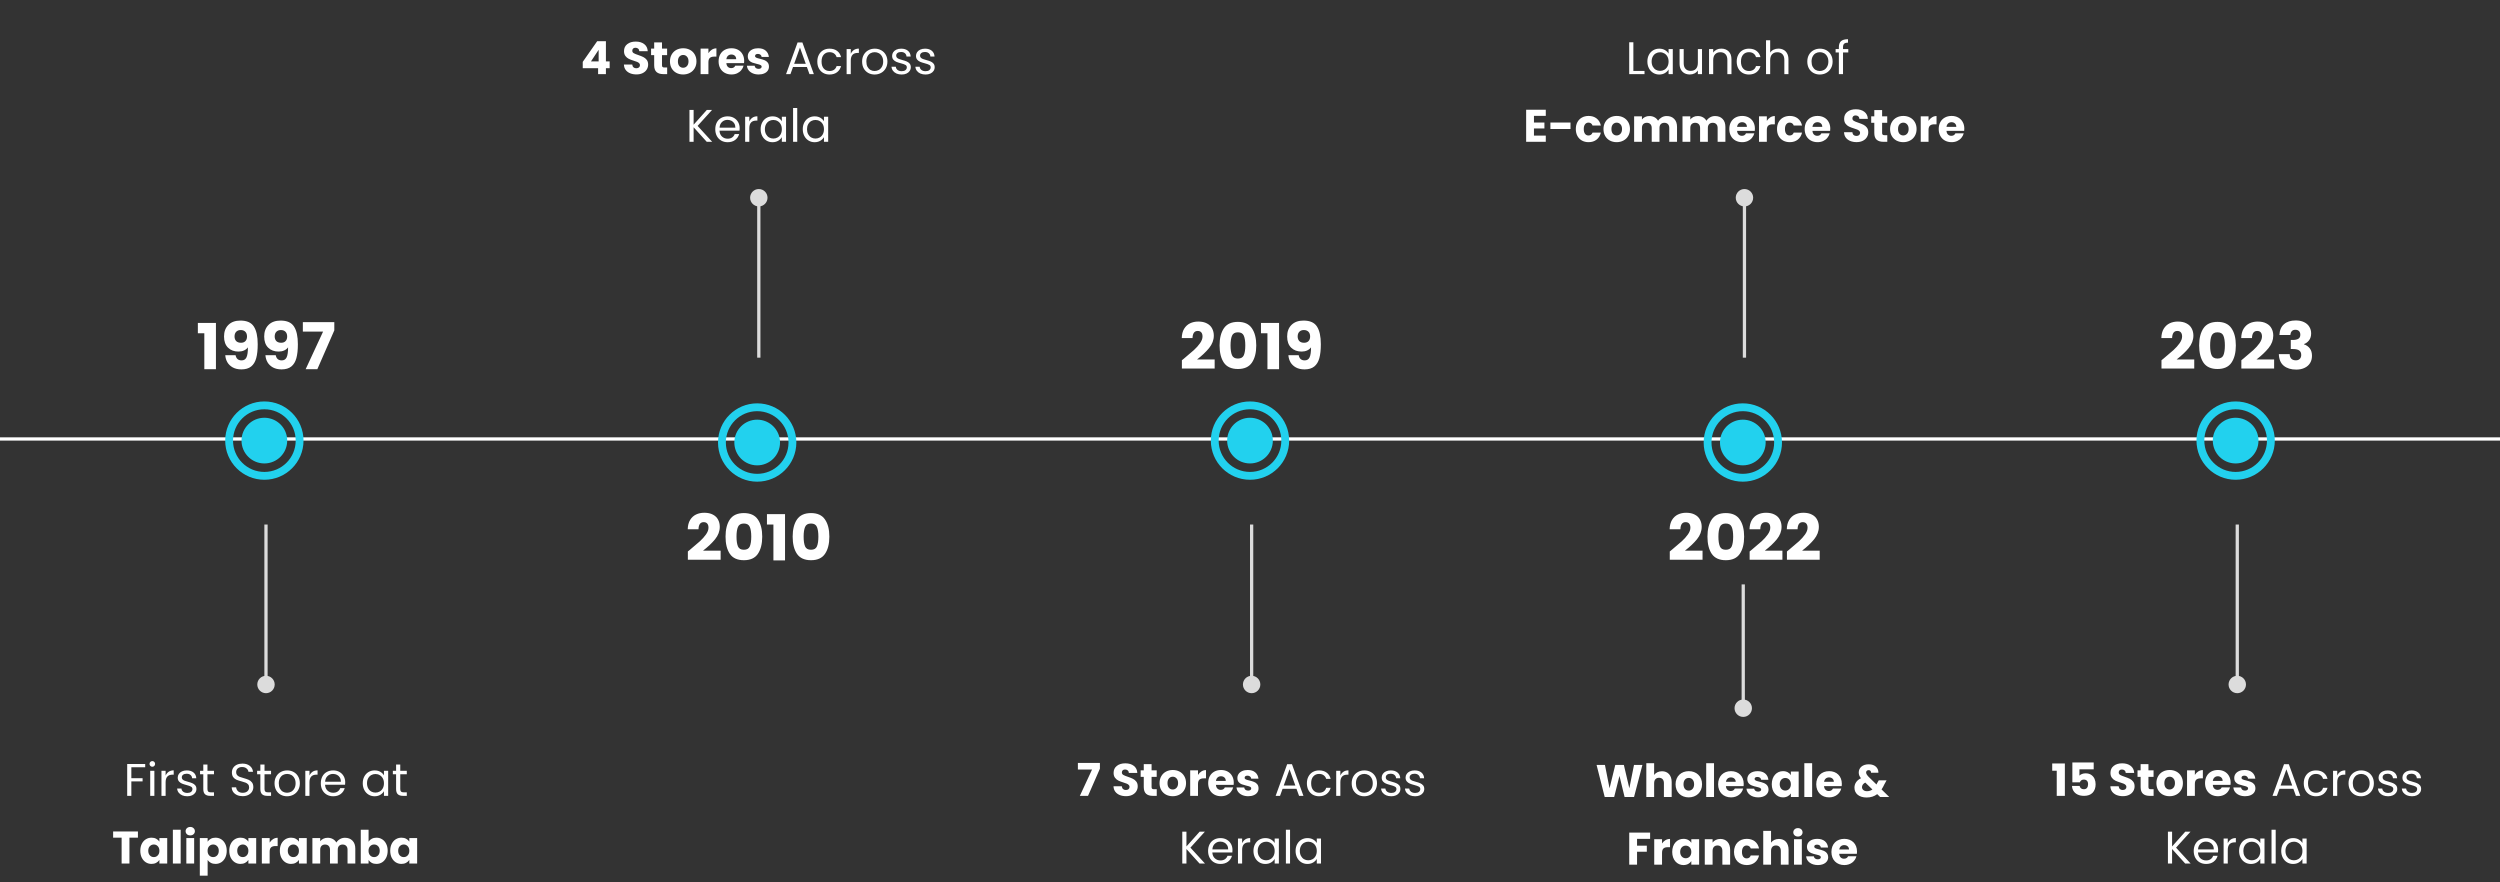 <svg width="1108" height="391" viewBox="0 0 1108 391" fill="none" xmlns="http://www.w3.org/2000/svg">
<rect x="0" y="0" width="1108" height="391" fill="#333333" stroke="none"/>
<line x1="6.32274e-08" y1="194.551" x2="1108" y2="194.551" stroke="white" stroke-width="1.446"/>
<path d="M957.966 159.666C958.544 159.184 958.853 158.933 958.891 158.914C960.743 157.371 962.209 156.117 963.289 155.153C964.369 154.169 965.275 153.157 966.008 152.115C966.741 151.074 967.107 150.081 967.107 149.136C967.107 148.345 966.924 147.737 966.558 147.313C966.211 146.889 965.68 146.677 964.967 146.677C963.501 146.677 962.739 147.728 962.681 149.83H957.908C957.946 148.191 958.294 146.821 958.949 145.722C959.624 144.623 960.502 143.813 961.582 143.292C962.681 142.771 963.896 142.511 965.227 142.511C966.77 142.511 968.052 142.79 969.075 143.35C970.116 143.89 970.878 144.632 971.36 145.577C971.861 146.522 972.112 147.573 972.112 148.731C972.112 150.698 971.418 152.54 970.029 154.256C968.641 155.953 966.857 157.641 964.677 159.319H972.488V163.34H957.966V159.666ZM976.576 145.49C977.868 143.6 979.941 142.655 982.796 142.655C985.65 142.655 987.714 143.6 988.986 145.49C990.279 147.361 990.925 149.897 990.925 153.099C990.925 156.3 990.279 158.846 988.986 160.736C987.714 162.607 985.65 163.542 982.796 163.542C979.941 163.542 977.868 162.607 976.576 160.736C975.303 158.846 974.666 156.3 974.666 153.099C974.666 149.897 975.303 147.361 976.576 145.49ZM985.428 148.817C985.004 147.795 984.126 147.284 982.796 147.284C981.465 147.284 980.587 147.795 980.163 148.817C979.739 149.82 979.527 151.247 979.527 153.099C979.527 154.95 979.739 156.387 980.163 157.409C980.587 158.412 981.465 158.914 982.796 158.914C984.126 158.914 985.004 158.412 985.428 157.409C985.852 156.387 986.065 154.95 986.065 153.099C986.065 151.247 985.852 149.82 985.428 148.817ZM993.365 159.666C993.943 159.184 994.252 158.933 994.291 158.914C996.142 157.371 997.608 156.117 998.688 155.153C999.768 154.169 1000.67 153.157 1001.41 152.115C1002.14 151.074 1002.51 150.081 1002.51 149.136C1002.51 148.345 1002.32 147.737 1001.96 147.313C1001.61 146.889 1001.08 146.677 1000.37 146.677C998.9 146.677 998.138 147.728 998.08 149.83H993.307C993.345 148.191 993.693 146.821 994.348 145.722C995.023 144.623 995.901 143.813 996.981 143.292C998.08 142.771 999.295 142.511 1000.63 142.511C1002.17 142.511 1003.45 142.79 1004.47 143.35C1005.52 143.89 1006.28 144.632 1006.76 145.577C1007.26 146.522 1007.51 147.573 1007.51 148.731C1007.51 150.698 1006.82 152.54 1005.43 154.256C1004.04 155.953 1002.26 157.641 1000.08 159.319H1007.89V163.34H993.365V159.666ZM1010.24 148.47C1010.32 146.407 1010.99 144.815 1012.26 143.697C1013.54 142.578 1015.26 142.019 1017.44 142.019C1018.89 142.019 1020.12 142.27 1021.15 142.771C1022.19 143.273 1022.97 143.957 1023.49 144.825C1024.03 145.693 1024.3 146.667 1024.3 147.747C1024.3 149.02 1023.98 150.061 1023.34 150.871C1022.71 151.662 1021.97 152.202 1021.12 152.491V152.607C1022.22 152.974 1023.08 153.581 1023.72 154.43C1024.36 155.278 1024.67 156.368 1024.67 157.699C1024.67 158.894 1024.4 159.955 1023.84 160.881C1023.3 161.787 1022.5 162.501 1021.43 163.022C1020.39 163.542 1019.15 163.803 1017.7 163.803C1015.39 163.803 1013.54 163.234 1012.15 162.096C1010.78 160.958 1010.06 159.242 1009.98 156.947H1014.78C1014.8 157.795 1015.04 158.47 1015.5 158.972C1015.97 159.454 1016.64 159.695 1017.53 159.695C1018.28 159.695 1018.86 159.483 1019.27 159.058C1019.69 158.615 1019.9 158.036 1019.9 157.323C1019.9 156.397 1019.6 155.732 1019 155.327C1018.43 154.902 1017.49 154.69 1016.2 154.69H1015.27V150.669H1016.2C1017.18 150.669 1017.97 150.505 1018.57 150.177C1019.19 149.83 1019.5 149.222 1019.5 148.354C1019.5 147.66 1019.3 147.12 1018.92 146.734C1018.53 146.349 1018 146.156 1017.33 146.156C1016.59 146.156 1016.04 146.378 1015.68 146.821C1015.33 147.265 1015.13 147.814 1015.07 148.47H1010.24Z" fill="white"/>
<path d="M991.559 299.508C989.428 299.508 987.701 301.235 987.701 303.366C987.701 305.496 989.428 307.223 991.559 307.223C993.689 307.223 995.416 305.496 995.416 303.366C995.416 301.235 993.689 299.508 991.559 299.508ZM990.835 232.488L990.835 303.366L992.282 303.366L992.282 232.488L990.835 232.488Z" fill="#DCDCDC"/>
<path d="M909.54 341.585V338.366H915.15V352.723H911.545V341.585H909.54ZM927.927 340.958H921.609V343.752C921.879 343.455 922.257 343.212 922.743 343.023C923.229 342.834 923.756 342.74 924.323 342.74C925.335 342.74 926.172 342.969 926.834 343.428C927.509 343.887 928.002 344.481 928.312 345.21C928.623 345.939 928.778 346.729 928.778 347.58C928.778 349.159 928.332 350.415 927.441 351.346C926.55 352.264 925.295 352.723 923.675 352.723C922.595 352.723 921.656 352.541 920.86 352.176C920.063 351.798 919.449 351.279 919.017 350.617C918.585 349.956 918.349 349.193 918.308 348.329H921.69C921.771 348.747 921.967 349.098 922.278 349.382C922.588 349.652 923.013 349.787 923.553 349.787C924.188 349.787 924.66 349.584 924.971 349.179C925.281 348.774 925.437 348.234 925.437 347.559C925.437 346.898 925.275 346.392 924.951 346.041C924.627 345.69 924.154 345.514 923.533 345.514C923.074 345.514 922.696 345.629 922.399 345.858C922.102 346.074 921.906 346.365 921.812 346.729H918.47V337.92H927.927V340.958ZM940.864 352.865C939.825 352.865 938.893 352.696 938.07 352.359C937.246 352.021 936.585 351.522 936.085 350.86C935.599 350.199 935.343 349.402 935.316 348.471H939.001C939.055 349.011 939.237 349.422 939.548 349.706C939.859 349.989 940.264 350.131 940.763 350.131C941.276 350.131 941.681 350.01 941.978 349.767C942.275 349.51 942.424 349.173 942.424 348.754C942.424 348.403 942.302 348.113 942.059 347.883C941.83 347.654 941.539 347.465 941.188 347.316C940.851 347.168 940.365 346.999 939.73 346.81C938.812 346.527 938.063 346.243 937.482 345.96C936.902 345.676 936.402 345.258 935.984 344.704C935.565 344.15 935.356 343.428 935.356 342.537C935.356 341.214 935.835 340.181 936.794 339.439C937.752 338.683 939.001 338.305 940.54 338.305C942.106 338.305 943.369 338.683 944.327 339.439C945.286 340.181 945.799 341.221 945.866 342.557H942.12C942.093 342.071 941.924 341.7 941.614 341.444C941.317 341.174 940.918 341.039 940.419 341.039C940 341.039 939.663 341.153 939.406 341.383C939.15 341.612 939.021 341.943 939.021 342.375C939.021 342.834 939.237 343.192 939.67 343.448C940.102 343.705 940.777 343.982 941.695 344.279C942.613 344.589 943.355 344.886 943.922 345.17C944.503 345.453 945.002 345.865 945.421 346.405C945.839 346.945 946.048 347.64 946.048 348.491C946.048 349.301 945.839 350.037 945.421 350.698C945.016 351.36 944.422 351.886 943.639 352.278C942.856 352.669 941.931 352.865 940.864 352.865ZM954.477 349.787V352.723H952.716C951.46 352.723 950.481 352.42 949.779 351.812C949.077 351.191 948.726 350.185 948.726 348.795V344.299H947.349V341.423H948.726V338.669H952.189V341.423H954.457V344.299H952.189V348.835C952.189 349.173 952.27 349.416 952.432 349.564C952.594 349.713 952.864 349.787 953.242 349.787H954.477ZM961.55 352.885C960.443 352.885 959.444 352.649 958.553 352.176C957.675 351.704 956.98 351.029 956.467 350.151C955.968 349.274 955.718 348.248 955.718 347.073C955.718 345.912 955.974 344.893 956.487 344.015C957 343.124 957.702 342.443 958.593 341.97C959.484 341.498 960.483 341.261 961.591 341.261C962.698 341.261 963.697 341.498 964.588 341.97C965.479 342.443 966.181 343.124 966.694 344.015C967.207 344.893 967.463 345.912 967.463 347.073C967.463 348.234 967.2 349.26 966.673 350.151C966.16 351.029 965.452 351.704 964.547 352.176C963.656 352.649 962.657 352.885 961.55 352.885ZM961.55 349.908C962.212 349.908 962.772 349.665 963.231 349.179C963.703 348.68 963.94 347.978 963.94 347.073C963.94 346.169 963.71 345.474 963.251 344.988C962.806 344.488 962.252 344.238 961.591 344.238C960.915 344.238 960.355 344.481 959.91 344.967C959.464 345.453 959.241 346.155 959.241 347.073C959.241 347.978 959.457 348.68 959.889 349.179C960.335 349.665 960.888 349.908 961.55 349.908ZM972.763 343.448C973.168 342.787 973.674 342.267 974.282 341.889C974.903 341.498 975.578 341.302 976.307 341.302V344.967H975.355C974.491 344.967 973.843 345.156 973.411 345.534C972.979 345.899 972.763 346.547 972.763 347.478V352.723H969.3V341.423H972.763V343.448ZM988.614 346.871C988.614 347.181 988.594 347.512 988.553 347.863H980.716C980.77 348.579 980.993 349.125 981.385 349.503C981.776 349.881 982.269 350.07 982.863 350.07C983.727 350.07 984.328 349.706 984.665 348.977H988.351C988.162 349.719 987.818 350.388 987.318 350.982C986.832 351.576 986.218 352.041 985.475 352.379C984.733 352.717 983.902 352.885 982.984 352.885C981.877 352.885 980.892 352.649 980.028 352.176C979.164 351.704 978.489 351.029 978.003 350.151C977.517 349.274 977.274 348.248 977.274 347.073C977.274 345.899 977.51 344.873 977.982 343.995C978.468 343.118 979.144 342.443 980.008 341.97C980.872 341.498 981.864 341.261 982.984 341.261C984.078 341.261 985.05 341.491 985.9 341.95C986.751 342.409 987.413 343.064 987.885 343.914C988.371 344.765 988.614 345.75 988.614 346.871ZM985.07 346.101C985.07 345.453 984.868 344.947 984.463 344.583C984.058 344.218 983.551 344.036 982.944 344.036C982.35 344.036 981.85 344.218 981.445 344.583C981.054 344.934 980.811 345.44 980.716 346.101H985.07ZM995.018 352.885C994.046 352.885 993.175 352.717 992.405 352.379C991.636 352.041 991.028 351.582 990.583 351.002C990.137 350.408 989.887 349.746 989.833 349.017H993.256C993.296 349.436 993.472 349.773 993.782 350.03C994.106 350.273 994.511 350.394 994.997 350.394C995.429 350.394 995.76 350.307 995.99 350.131C996.233 349.956 996.354 349.719 996.354 349.422C996.354 349.098 996.185 348.855 995.848 348.693C995.51 348.531 994.957 348.363 994.187 348.187C993.377 347.998 992.702 347.802 992.162 347.6C991.636 347.397 991.177 347.073 990.785 346.628C990.407 346.169 990.218 345.561 990.218 344.805C990.218 344.144 990.394 343.55 990.745 343.023C991.109 342.483 991.636 342.058 992.324 341.747C993.013 341.423 993.836 341.261 994.795 341.261C996.212 341.261 997.326 341.612 998.136 342.314C998.96 343.016 999.432 343.948 999.554 345.109H996.354C996.3 344.691 996.125 344.366 995.828 344.137C995.544 343.894 995.166 343.772 994.694 343.772C994.289 343.772 993.978 343.853 993.762 344.015C993.546 344.177 993.438 344.407 993.438 344.704C993.438 345.028 993.607 345.271 993.944 345.433C994.295 345.595 994.835 345.757 995.564 345.919C996.388 346.122 997.07 346.331 997.61 346.547C998.15 346.749 998.615 347.087 999.007 347.559C999.398 348.018 999.594 348.639 999.594 349.422C999.594 350.084 999.412 350.678 999.047 351.204C998.683 351.731 998.15 352.143 997.448 352.44C996.759 352.737 995.949 352.885 995.018 352.885ZM1016.41 349.584H1010.26L1009.12 352.723H1007.18L1012.28 338.69H1014.41L1019.49 352.723H1017.55L1016.41 349.584ZM1015.91 348.147L1013.33 340.958L1010.76 348.147H1015.91ZM1021.03 347.154C1021.03 346.007 1021.25 345.008 1021.71 344.157C1022.17 343.293 1022.81 342.625 1023.62 342.152C1024.44 341.68 1025.38 341.444 1026.43 341.444C1027.8 341.444 1028.92 341.774 1029.79 342.436C1030.68 343.097 1031.27 344.015 1031.56 345.19H1029.57C1029.38 344.515 1029.01 343.982 1028.46 343.59C1027.92 343.199 1027.24 343.003 1026.43 343.003C1025.38 343.003 1024.53 343.367 1023.88 344.096C1023.23 344.812 1022.91 345.831 1022.91 347.154C1022.91 348.491 1023.23 349.524 1023.88 350.253C1024.53 350.982 1025.38 351.346 1026.43 351.346C1027.24 351.346 1027.92 351.157 1028.46 350.779C1029 350.401 1029.37 349.861 1029.57 349.159H1031.56C1031.26 350.293 1030.66 351.204 1029.77 351.893C1028.88 352.568 1027.77 352.906 1026.43 352.906C1025.38 352.906 1024.44 352.669 1023.62 352.197C1022.81 351.724 1022.17 351.056 1021.71 350.192C1021.25 349.328 1021.03 348.315 1021.03 347.154ZM1035.86 343.732C1036.18 343.003 1036.64 342.436 1037.23 342.031C1037.84 341.626 1038.58 341.423 1039.44 341.423V343.327H1038.96C1036.89 343.327 1035.86 344.447 1035.86 346.689V352.723H1034.01V341.626H1035.86V343.732ZM1046.41 352.906C1045.37 352.906 1044.42 352.669 1043.57 352.197C1042.74 351.724 1042.08 351.056 1041.59 350.192C1041.12 349.314 1040.88 348.302 1040.88 347.154C1040.88 346.02 1041.12 345.021 1041.61 344.157C1042.11 343.28 1042.78 342.611 1043.63 342.152C1044.49 341.68 1045.44 341.444 1046.49 341.444C1047.54 341.444 1048.49 341.68 1049.35 342.152C1050.2 342.611 1050.86 343.273 1051.35 344.137C1051.85 345.001 1052.1 346.007 1052.1 347.154C1052.1 348.302 1051.84 349.314 1051.33 350.192C1050.83 351.056 1050.15 351.724 1049.28 352.197C1048.42 352.669 1047.46 352.906 1046.41 352.906ZM1046.41 351.346C1047.07 351.346 1047.69 351.191 1048.27 350.88C1048.85 350.556 1049.32 350.077 1049.67 349.443C1050.03 348.808 1050.22 348.045 1050.22 347.154C1050.22 346.263 1050.04 345.507 1049.69 344.886C1049.34 344.252 1048.88 343.779 1048.31 343.469C1047.75 343.158 1047.13 343.003 1046.47 343.003C1045.79 343.003 1045.17 343.158 1044.61 343.469C1044.05 343.779 1043.61 344.252 1043.27 344.886C1042.93 345.507 1042.76 346.263 1042.76 347.154C1042.76 348.059 1042.93 348.828 1043.25 349.463C1043.59 350.084 1044.03 350.556 1044.59 350.88C1045.14 351.191 1045.75 351.346 1046.41 351.346ZM1058.43 352.906C1057.58 352.906 1056.82 352.764 1056.14 352.48C1055.48 352.183 1054.95 351.778 1054.56 351.265C1054.17 350.739 1053.96 350.138 1053.91 349.463H1055.82C1055.87 350.043 1056.13 350.516 1056.59 350.88C1057.06 351.245 1057.67 351.427 1058.43 351.427C1059.15 351.427 1059.7 351.272 1060.09 350.961C1060.5 350.637 1060.7 350.219 1060.7 349.706C1060.7 349.22 1060.48 348.862 1060.05 348.633C1059.62 348.39 1058.95 348.153 1058.05 347.924C1057.22 347.708 1056.55 347.492 1056.04 347.276C1055.53 347.06 1055.09 346.743 1054.72 346.324C1054.36 345.892 1054.18 345.325 1054.18 344.623C1054.18 344.042 1054.34 343.509 1054.66 343.023C1054.99 342.537 1055.45 342.152 1056.06 341.869C1056.68 341.585 1057.4 341.444 1058.21 341.444C1059.44 341.444 1060.43 341.754 1061.18 342.375C1061.94 342.996 1062.35 343.847 1062.4 344.927H1060.56C1060.52 344.319 1060.28 343.833 1059.85 343.469C1059.43 343.104 1058.86 342.922 1058.15 342.922C1057.47 342.922 1056.94 343.07 1056.55 343.367C1056.17 343.664 1055.98 344.056 1055.98 344.542C1055.98 344.92 1056.1 345.231 1056.34 345.474C1056.59 345.703 1056.88 345.885 1057.24 346.02C1057.59 346.142 1058.09 346.297 1058.73 346.486C1059.54 346.702 1060.19 346.918 1060.68 347.134C1061.16 347.337 1061.58 347.64 1061.93 348.045C1062.29 348.45 1062.46 348.99 1062.46 349.665C1062.46 350.286 1062.29 350.84 1061.95 351.326C1061.63 351.812 1061.16 352.197 1060.56 352.48C1059.95 352.764 1059.24 352.906 1058.43 352.906ZM1069.01 352.906C1068.16 352.906 1067.4 352.764 1066.72 352.48C1066.06 352.183 1065.53 351.778 1065.14 351.265C1064.75 350.739 1064.54 350.138 1064.49 349.463H1066.4C1066.45 350.043 1066.71 350.516 1067.17 350.88C1067.64 351.245 1068.25 351.427 1069.01 351.427C1069.73 351.427 1070.28 351.272 1070.67 350.961C1071.08 350.637 1071.28 350.219 1071.28 349.706C1071.28 349.22 1071.06 348.862 1070.63 348.633C1070.2 348.39 1069.53 348.153 1068.63 347.924C1067.8 347.708 1067.13 347.492 1066.62 347.276C1066.11 347.06 1065.67 346.743 1065.31 346.324C1064.94 345.892 1064.76 345.325 1064.76 344.623C1064.76 344.042 1064.92 343.509 1065.24 343.023C1065.57 342.537 1066.03 342.152 1066.64 341.869C1067.26 341.585 1067.98 341.444 1068.79 341.444C1070.02 341.444 1071.01 341.754 1071.76 342.375C1072.52 342.996 1072.93 343.847 1072.98 344.927H1071.14C1071.1 344.319 1070.86 343.833 1070.43 343.469C1070.01 343.104 1069.44 342.922 1068.73 342.922C1068.05 342.922 1067.52 343.07 1067.13 343.367C1066.75 343.664 1066.56 344.056 1066.56 344.542C1066.56 344.92 1066.68 345.231 1066.93 345.474C1067.17 345.703 1067.47 345.885 1067.82 346.02C1068.17 346.142 1068.67 346.297 1069.31 346.486C1070.12 346.702 1070.77 346.918 1071.26 347.134C1071.74 347.337 1072.16 347.64 1072.51 348.045C1072.87 348.45 1073.04 348.99 1073.04 349.665C1073.04 350.286 1072.87 350.84 1072.53 351.326C1072.21 351.812 1071.74 352.197 1071.14 352.48C1070.53 352.764 1069.82 352.906 1069.01 352.906ZM968.478 382.723L962.666 376.284V382.723H960.824V368.609H962.666V375.15L968.499 368.609H970.827L964.428 375.676L970.888 382.723H968.478ZM983.072 376.709C983.072 377.046 983.051 377.411 983.011 377.802H974.141C974.195 378.896 974.56 379.76 975.235 380.394C975.923 381.029 976.76 381.346 977.746 381.346C978.542 381.346 979.204 381.164 979.73 380.799C980.27 380.421 980.648 379.922 980.864 379.301H982.849C982.552 380.367 981.958 381.238 981.067 381.913C980.176 382.575 979.069 382.906 977.746 382.906C976.693 382.906 975.748 382.669 974.911 382.197C974.087 381.724 973.439 381.056 972.966 380.192C972.494 379.314 972.258 378.302 972.258 377.154C972.258 376.007 972.487 375.001 972.946 374.137C973.405 373.273 974.047 372.611 974.87 372.152C975.707 371.68 976.666 371.444 977.746 371.444C978.799 371.444 979.723 371.673 980.52 372.132C981.33 372.591 981.958 373.219 982.403 374.015C982.849 374.812 983.072 375.71 983.072 376.709ZM981.168 376.466C981.168 375.737 981.013 375.116 980.702 374.603C980.392 374.076 979.966 373.678 979.426 373.408C978.9 373.138 978.313 373.003 977.665 373.003C976.72 373.003 975.916 373.313 975.255 373.934C974.593 374.542 974.229 375.386 974.161 376.466H981.168ZM987.347 373.732C987.671 373.003 988.13 372.436 988.724 372.031C989.331 371.626 990.067 371.423 990.931 371.423V373.327H990.445C988.38 373.327 987.347 374.447 987.347 376.689V382.723H985.504V371.626H987.347V373.732ZM992.37 377.134C992.37 376 992.599 375.008 993.058 374.157C993.517 373.293 994.145 372.625 994.942 372.152C995.752 371.68 996.65 371.444 997.635 371.444C998.607 371.444 999.451 371.653 1000.17 372.071C1000.88 372.49 1001.42 373.016 1001.77 373.651V371.626H1003.63V382.723H1001.77V380.658C1001.4 381.306 1000.85 381.846 1000.13 382.278C999.41 382.696 998.573 382.906 997.615 382.906C996.629 382.906 995.738 382.663 994.942 382.176C994.145 381.69 993.517 381.009 993.058 380.131C992.599 379.254 992.37 378.255 992.37 377.134ZM1001.77 377.154C1001.77 376.317 1001.6 375.588 1001.26 374.967C1000.92 374.346 1000.46 373.874 999.883 373.55C999.316 373.212 998.688 373.043 998 373.043C997.311 373.043 996.683 373.205 996.116 373.529C995.549 373.853 995.097 374.326 994.76 374.947C994.422 375.568 994.253 376.297 994.253 377.134C994.253 377.985 994.422 378.727 994.76 379.362C995.097 379.983 995.549 380.462 996.116 380.799C996.683 381.123 997.311 381.285 998 381.285C998.688 381.285 999.316 381.123 999.883 380.799C1000.46 380.462 1000.92 379.983 1001.26 379.362C1001.6 378.727 1001.77 377.991 1001.77 377.154ZM1008.59 367.738V382.723H1006.74V367.738H1008.59ZM1011.04 377.134C1011.04 376 1011.27 375.008 1011.73 374.157C1012.19 373.293 1012.81 372.625 1013.61 372.152C1014.42 371.68 1015.32 371.444 1016.3 371.444C1017.28 371.444 1018.12 371.653 1018.83 372.071C1019.55 372.49 1020.08 373.016 1020.43 373.651V371.626H1022.3V382.723H1020.43V380.658C1020.07 381.306 1019.52 381.846 1018.79 382.278C1018.08 382.696 1017.24 382.906 1016.28 382.906C1015.3 382.906 1014.41 382.663 1013.61 382.176C1012.81 381.69 1012.19 381.009 1011.73 380.131C1011.27 379.254 1011.04 378.255 1011.04 377.134ZM1020.43 377.154C1020.43 376.317 1020.27 375.588 1019.93 374.967C1019.59 374.346 1019.13 373.874 1018.55 373.55C1017.98 373.212 1017.36 373.043 1016.67 373.043C1015.98 373.043 1015.35 373.205 1014.78 373.529C1014.22 373.853 1013.77 374.326 1013.43 374.947C1013.09 375.568 1012.92 376.297 1012.92 377.134C1012.92 377.985 1013.09 378.727 1013.43 379.362C1013.77 379.983 1014.22 380.462 1014.78 380.799C1015.35 381.123 1015.98 381.285 1016.67 381.285C1017.36 381.285 1017.98 381.123 1018.55 380.799C1019.13 380.462 1019.59 379.983 1019.93 379.362C1020.27 378.727 1020.43 377.991 1020.43 377.154Z" fill="white"/>
<path d="M1008.19 195.274C1008.19 204.861 1000.42 212.632 990.835 212.632C981.249 212.632 973.478 204.861 973.478 195.274C973.478 185.688 981.249 177.917 990.835 177.917C1000.42 177.917 1008.19 185.688 1008.19 195.274ZM976.949 195.274C976.949 202.943 983.166 209.16 990.835 209.16C998.504 209.16 1004.72 202.943 1004.72 195.274C1004.72 187.605 998.504 181.388 990.835 181.388C983.166 181.388 976.949 187.605 976.949 195.274Z" fill="#22D1EE"/>
<circle cx="990.835" cy="195.274" r="10.125" fill="#22D1EE"/>
<path d="M523.814 159.666C524.393 159.184 524.701 158.933 524.74 158.914C526.591 157.371 528.057 156.117 529.137 155.153C530.217 154.169 531.124 153.157 531.857 152.115C532.589 151.074 532.956 150.081 532.956 149.136C532.956 148.345 532.773 147.737 532.406 147.313C532.059 146.889 531.529 146.677 530.815 146.677C529.349 146.677 528.587 147.728 528.53 149.83H523.756C523.795 148.191 524.142 146.821 524.798 145.722C525.473 144.623 526.35 143.813 527.43 143.292C528.53 142.771 529.745 142.511 531.075 142.511C532.618 142.511 533.901 142.79 534.923 143.35C535.965 143.89 536.726 144.632 537.208 145.577C537.71 146.522 537.961 147.573 537.961 148.731C537.961 150.698 537.266 152.54 535.878 154.256C534.489 155.953 532.705 157.641 530.526 159.319H538.337V163.34H523.814V159.666ZM542.424 145.49C543.716 143.6 545.79 142.655 548.644 142.655C551.498 142.655 553.562 143.6 554.835 145.49C556.127 147.361 556.773 149.897 556.773 153.099C556.773 156.3 556.127 158.846 554.835 160.736C553.562 162.607 551.498 163.542 548.644 163.542C545.79 163.542 543.716 162.607 542.424 160.736C541.151 158.846 540.515 156.3 540.515 153.099C540.515 149.897 541.151 147.361 542.424 145.49ZM551.277 148.817C550.852 147.795 549.975 147.284 548.644 147.284C547.313 147.284 546.436 147.795 546.011 148.817C545.587 149.82 545.375 151.247 545.375 153.099C545.375 154.95 545.587 156.387 546.011 157.409C546.436 158.412 547.313 158.914 548.644 158.914C549.975 158.914 550.852 158.412 551.277 157.409C551.701 156.387 551.913 154.95 551.913 153.099C551.913 151.247 551.701 149.82 551.277 148.817ZM558.866 147.718V143.118H566.88V163.629H561.73V147.718H558.866ZM575.587 157.438C575.876 158.962 576.763 159.724 578.248 159.724C579.27 159.724 579.994 159.271 580.418 158.364C580.842 157.458 581.054 155.982 581.054 153.938C580.63 154.536 580.051 154.999 579.319 155.327C578.586 155.654 577.766 155.818 576.86 155.818C574.969 155.818 573.427 155.24 572.231 154.083C571.054 152.925 570.466 151.276 570.466 149.136C570.466 146.976 571.112 145.259 572.404 143.986C573.697 142.713 575.471 142.077 577.727 142.077C580.582 142.077 582.568 142.964 583.687 144.738C584.825 146.493 585.394 149.097 585.394 152.549C585.394 155.056 585.172 157.12 584.728 158.74C584.285 160.36 583.533 161.595 582.472 162.443C581.411 163.292 579.974 163.716 578.161 163.716C576.676 163.716 575.403 163.427 574.343 162.848C573.301 162.27 572.501 161.508 571.942 160.563C571.401 159.618 571.093 158.576 571.016 157.438H575.587ZM577.988 151.913C578.798 151.913 579.444 151.672 579.926 151.19C580.408 150.688 580.649 150.013 580.649 149.165C580.649 148.239 580.399 147.525 579.897 147.024C579.396 146.522 578.721 146.272 577.872 146.272C577.023 146.272 576.348 146.532 575.847 147.053C575.365 147.554 575.124 148.248 575.124 149.136C575.124 149.965 575.365 150.64 575.847 151.161C576.348 151.662 577.062 151.913 577.988 151.913Z" fill="white"/>
<path d="M554.723 299.508C552.593 299.508 550.866 301.235 550.866 303.366C550.866 305.496 552.593 307.223 554.723 307.223C556.853 307.223 558.58 305.496 558.58 303.366C558.58 301.235 556.853 299.508 554.723 299.508ZM554 232.488L554 303.366L555.446 303.366L555.446 232.488L554 232.488Z" fill="#DCDCDC"/>
<path d="M487.48 340.674L482.215 352.723H478.59L483.997 341.059H477.719V338.123H487.48V340.674ZM499.055 352.865C498.016 352.865 497.084 352.696 496.261 352.359C495.437 352.021 494.776 351.522 494.276 350.86C493.79 350.199 493.533 349.402 493.506 348.471H497.192C497.246 349.011 497.428 349.422 497.739 349.706C498.049 349.989 498.454 350.131 498.954 350.131C499.467 350.131 499.872 350.01 500.169 349.767C500.466 349.51 500.614 349.173 500.614 348.754C500.614 348.403 500.493 348.113 500.25 347.883C500.02 347.654 499.73 347.465 499.379 347.316C499.042 347.168 498.556 346.999 497.921 346.81C497.003 346.527 496.254 346.243 495.673 345.96C495.093 345.676 494.593 345.258 494.175 344.704C493.756 344.15 493.547 343.428 493.547 342.537C493.547 341.214 494.026 340.181 494.985 339.439C495.943 338.683 497.192 338.305 498.731 338.305C500.297 338.305 501.56 338.683 502.518 339.439C503.477 340.181 503.99 341.221 504.057 342.557H500.311C500.284 342.071 500.115 341.7 499.804 341.444C499.507 341.174 499.109 341.039 498.61 341.039C498.191 341.039 497.854 341.153 497.597 341.383C497.341 341.612 497.212 341.943 497.212 342.375C497.212 342.834 497.428 343.192 497.86 343.448C498.292 343.705 498.967 343.982 499.885 344.279C500.803 344.589 501.546 344.886 502.113 345.17C502.694 345.453 503.193 345.865 503.612 346.405C504.03 346.945 504.239 347.64 504.239 348.491C504.239 349.301 504.03 350.037 503.612 350.698C503.207 351.36 502.613 351.886 501.83 352.278C501.046 352.669 500.122 352.865 499.055 352.865ZM512.668 349.787V352.723H510.907C509.651 352.723 508.672 352.42 507.97 351.812C507.268 351.191 506.917 350.185 506.917 348.795V344.299H505.54V341.423H506.917V338.669H510.38V341.423H512.648V344.299H510.38V348.835C510.38 349.173 510.461 349.416 510.623 349.564C510.785 349.713 511.055 349.787 511.433 349.787H512.668ZM519.741 352.885C518.634 352.885 517.635 352.649 516.744 352.176C515.866 351.704 515.171 351.029 514.658 350.151C514.158 349.274 513.909 348.248 513.909 347.073C513.909 345.912 514.165 344.893 514.678 344.015C515.191 343.124 515.893 342.443 516.784 341.97C517.675 341.498 518.674 341.261 519.781 341.261C520.888 341.261 521.887 341.498 522.778 341.97C523.67 342.443 524.372 343.124 524.885 344.015C525.398 344.893 525.654 345.912 525.654 347.073C525.654 348.234 525.391 349.26 524.864 350.151C524.351 351.029 523.643 351.704 522.738 352.176C521.847 352.649 520.848 352.885 519.741 352.885ZM519.741 349.908C520.402 349.908 520.963 349.665 521.422 349.179C521.894 348.68 522.13 347.978 522.13 347.073C522.13 346.169 521.901 345.474 521.442 344.988C520.996 344.488 520.443 344.238 519.781 344.238C519.106 344.238 518.546 344.481 518.101 344.967C517.655 345.453 517.432 346.155 517.432 347.073C517.432 347.978 517.648 348.68 518.08 349.179C518.526 349.665 519.079 349.908 519.741 349.908ZM530.954 343.448C531.359 342.787 531.865 342.267 532.473 341.889C533.094 341.498 533.769 341.302 534.498 341.302V344.967H533.546C532.682 344.967 532.034 345.156 531.602 345.534C531.17 345.899 530.954 346.547 530.954 347.478V352.723H527.491V341.423H530.954V343.448ZM546.805 346.871C546.805 347.181 546.785 347.512 546.744 347.863H538.907C538.961 348.579 539.184 349.125 539.575 349.503C539.967 349.881 540.46 350.07 541.054 350.07C541.918 350.07 542.519 349.706 542.856 348.977H546.542C546.353 349.719 546.008 350.388 545.509 350.982C545.023 351.576 544.409 352.041 543.666 352.379C542.924 352.717 542.093 352.885 541.175 352.885C540.068 352.885 539.083 352.649 538.219 352.176C537.355 351.704 536.68 351.029 536.194 350.151C535.708 349.274 535.465 348.248 535.465 347.073C535.465 345.899 535.701 344.873 536.173 343.995C536.659 343.118 537.334 342.443 538.198 341.97C539.062 341.498 540.055 341.261 541.175 341.261C542.269 341.261 543.241 341.491 544.091 341.95C544.942 342.409 545.603 343.064 546.076 343.914C546.562 344.765 546.805 345.75 546.805 346.871ZM543.261 346.101C543.261 345.453 543.059 344.947 542.654 344.583C542.249 344.218 541.742 344.036 541.135 344.036C540.541 344.036 540.041 344.218 539.636 344.583C539.245 344.934 539.002 345.44 538.907 346.101H543.261ZM553.208 352.885C552.236 352.885 551.366 352.717 550.596 352.379C549.827 352.041 549.219 351.582 548.774 351.002C548.328 350.408 548.078 349.746 548.024 349.017H551.447C551.487 349.436 551.663 349.773 551.973 350.03C552.297 350.273 552.702 350.394 553.188 350.394C553.62 350.394 553.951 350.307 554.18 350.131C554.423 349.956 554.545 349.719 554.545 349.422C554.545 349.098 554.376 348.855 554.039 348.693C553.701 348.531 553.148 348.363 552.378 348.187C551.568 347.998 550.893 347.802 550.353 347.6C549.827 347.397 549.368 347.073 548.976 346.628C548.598 346.169 548.409 345.561 548.409 344.805C548.409 344.144 548.585 343.55 548.936 343.023C549.3 342.483 549.827 342.058 550.515 341.747C551.204 341.423 552.027 341.261 552.986 341.261C554.403 341.261 555.517 341.612 556.327 342.314C557.151 343.016 557.623 343.948 557.745 345.109H554.545C554.491 344.691 554.315 344.366 554.018 344.137C553.735 343.894 553.357 343.772 552.884 343.772C552.479 343.772 552.169 343.853 551.953 344.015C551.737 344.177 551.629 344.407 551.629 344.704C551.629 345.028 551.798 345.271 552.135 345.433C552.486 345.595 553.026 345.757 553.755 345.919C554.579 346.122 555.26 346.331 555.801 346.547C556.341 346.749 556.806 347.087 557.198 347.559C557.589 348.018 557.785 348.639 557.785 349.422C557.785 350.084 557.603 350.678 557.238 351.204C556.874 351.731 556.341 352.143 555.639 352.44C554.95 352.737 554.14 352.885 553.208 352.885ZM574.603 349.584H568.446L567.312 352.723H565.368L570.471 338.69H572.598L577.681 352.723H575.737L574.603 349.584ZM574.096 348.147L571.525 340.958L568.953 348.147H574.096ZM579.216 347.154C579.216 346.007 579.446 345.008 579.905 344.157C580.364 343.293 580.998 342.625 581.808 342.152C582.632 341.68 583.57 341.444 584.623 341.444C585.987 341.444 587.107 341.774 587.985 342.436C588.876 343.097 589.463 344.015 589.747 345.19H587.762C587.573 344.515 587.202 343.982 586.648 343.59C586.108 343.199 585.433 343.003 584.623 343.003C583.57 343.003 582.72 343.367 582.072 344.096C581.424 344.812 581.1 345.831 581.1 347.154C581.1 348.491 581.424 349.524 582.072 350.253C582.72 350.982 583.57 351.346 584.623 351.346C585.433 351.346 586.108 351.157 586.648 350.779C587.188 350.401 587.56 349.861 587.762 349.159H589.747C589.45 350.293 588.856 351.204 587.965 351.893C587.074 352.568 585.96 352.906 584.623 352.906C583.57 352.906 582.632 352.669 581.808 352.197C580.998 351.724 580.364 351.056 579.905 350.192C579.446 349.328 579.216 348.315 579.216 347.154ZM594.048 343.732C594.372 343.003 594.831 342.436 595.425 342.031C596.033 341.626 596.769 341.423 597.633 341.423V343.327H597.147C595.081 343.327 594.048 344.447 594.048 346.689V352.723H592.205V341.626H594.048V343.732ZM604.6 352.906C603.56 352.906 602.615 352.669 601.765 352.197C600.928 351.724 600.266 351.056 599.78 350.192C599.308 349.314 599.071 348.302 599.071 347.154C599.071 346.02 599.314 345.021 599.8 344.157C600.3 343.28 600.975 342.611 601.825 342.152C602.676 341.68 603.628 341.444 604.681 341.444C605.734 341.444 606.686 341.68 607.536 342.152C608.387 342.611 609.055 343.273 609.541 344.137C610.041 345.001 610.29 346.007 610.29 347.154C610.29 348.302 610.034 349.314 609.521 350.192C609.021 351.056 608.339 351.724 607.475 352.197C606.611 352.669 605.653 352.906 604.6 352.906ZM604.6 351.346C605.261 351.346 605.882 351.191 606.463 350.88C607.043 350.556 607.509 350.077 607.86 349.443C608.225 348.808 608.407 348.045 608.407 347.154C608.407 346.263 608.231 345.507 607.88 344.886C607.529 344.252 607.07 343.779 606.503 343.469C605.936 343.158 605.322 343.003 604.661 343.003C603.986 343.003 603.365 343.158 602.798 343.469C602.244 343.779 601.798 344.252 601.461 344.886C601.123 345.507 600.955 346.263 600.955 347.154C600.955 348.059 601.117 348.828 601.441 349.463C601.778 350.084 602.224 350.556 602.777 350.88C603.331 351.191 603.938 351.346 604.6 351.346ZM616.622 352.906C615.771 352.906 615.008 352.764 614.333 352.48C613.672 352.183 613.145 351.778 612.754 351.265C612.362 350.739 612.146 350.138 612.106 349.463H614.009C614.063 350.043 614.32 350.516 614.779 350.88C615.251 351.245 615.866 351.427 616.622 351.427C617.337 351.427 617.891 351.272 618.282 350.961C618.687 350.637 618.89 350.219 618.89 349.706C618.89 349.22 618.674 348.862 618.242 348.633C617.81 348.39 617.141 348.153 616.237 347.924C615.413 347.708 614.745 347.492 614.232 347.276C613.719 347.06 613.28 346.743 612.916 346.324C612.551 345.892 612.369 345.325 612.369 344.623C612.369 344.042 612.531 343.509 612.855 343.023C613.179 342.537 613.645 342.152 614.252 341.869C614.873 341.585 615.589 341.444 616.399 341.444C617.627 341.444 618.62 341.754 619.376 342.375C620.132 342.996 620.537 343.847 620.591 344.927H618.748C618.707 344.319 618.471 343.833 618.039 343.469C617.621 343.104 617.054 342.922 616.338 342.922C615.663 342.922 615.13 343.07 614.738 343.367C614.36 343.664 614.171 344.056 614.171 344.542C614.171 344.92 614.293 345.231 614.536 345.474C614.779 345.703 615.076 345.885 615.427 346.02C615.778 346.142 616.277 346.297 616.925 346.486C617.735 346.702 618.383 346.918 618.869 347.134C619.355 347.337 619.774 347.64 620.125 348.045C620.476 348.45 620.651 348.99 620.651 349.665C620.651 350.286 620.483 350.84 620.145 351.326C619.821 351.812 619.355 352.197 618.748 352.48C618.14 352.764 617.432 352.906 616.622 352.906ZM627.202 352.906C626.351 352.906 625.588 352.764 624.913 352.48C624.252 352.183 623.725 351.778 623.334 351.265C622.942 350.739 622.726 350.138 622.686 349.463H624.589C624.643 350.043 624.9 350.516 625.359 350.88C625.831 351.245 626.446 351.427 627.202 351.427C627.917 351.427 628.471 351.272 628.862 350.961C629.267 350.637 629.47 350.219 629.47 349.706C629.47 349.22 629.254 348.862 628.822 348.633C628.39 348.39 627.722 348.153 626.817 347.924C625.993 347.708 625.325 347.492 624.812 347.276C624.299 347.06 623.86 346.743 623.496 346.324C623.131 345.892 622.949 345.325 622.949 344.623C622.949 344.042 623.111 343.509 623.435 343.023C623.759 342.537 624.225 342.152 624.832 341.869C625.453 341.585 626.169 341.444 626.979 341.444C628.208 341.444 629.2 341.754 629.956 342.375C630.712 342.996 631.117 343.847 631.171 344.927H629.328C629.288 344.319 629.051 343.833 628.619 343.469C628.201 343.104 627.634 342.922 626.918 342.922C626.243 342.922 625.71 343.07 625.318 343.367C624.94 343.664 624.751 344.056 624.751 344.542C624.751 344.92 624.873 345.231 625.116 345.474C625.359 345.703 625.656 345.885 626.007 346.02C626.358 346.142 626.858 346.297 627.506 346.486C628.316 346.702 628.964 346.918 629.45 347.134C629.936 347.337 630.354 347.64 630.705 348.045C631.056 348.45 631.232 348.99 631.232 349.665C631.232 350.286 631.063 350.84 630.725 351.326C630.401 351.812 629.936 352.197 629.328 352.48C628.721 352.764 628.012 352.906 627.202 352.906ZM531.643 382.723L525.831 376.284V382.723H523.988V368.609H525.831V375.15L531.663 368.609H533.992L527.593 375.676L534.053 382.723H531.643ZM546.236 376.709C546.236 377.046 546.216 377.411 546.175 377.802H537.306C537.36 378.896 537.724 379.76 538.399 380.394C539.088 381.029 539.925 381.346 540.91 381.346C541.707 381.346 542.368 381.164 542.895 380.799C543.435 380.421 543.813 379.922 544.029 379.301H546.013C545.716 380.367 545.122 381.238 544.231 381.913C543.34 382.575 542.233 382.906 540.91 382.906C539.857 382.906 538.912 382.669 538.075 382.197C537.252 381.724 536.604 381.056 536.131 380.192C535.659 379.314 535.422 378.302 535.422 377.154C535.422 376.007 535.652 375.001 536.111 374.137C536.57 373.273 537.211 372.611 538.035 372.152C538.872 371.68 539.83 371.444 540.91 371.444C541.963 371.444 542.888 371.673 543.685 372.132C544.495 372.591 545.122 373.219 545.568 374.015C546.013 374.812 546.236 375.71 546.236 376.709ZM544.333 376.466C544.333 375.737 544.177 375.116 543.867 374.603C543.556 374.076 543.131 373.678 542.591 373.408C542.064 373.138 541.477 373.003 540.829 373.003C539.884 373.003 539.081 373.313 538.419 373.934C537.758 374.542 537.393 375.386 537.326 376.466H544.333ZM550.511 373.732C550.835 373.003 551.294 372.436 551.888 372.031C552.496 371.626 553.232 371.423 554.096 371.423V373.327H553.61C551.544 373.327 550.511 374.447 550.511 376.689V382.723H548.669V371.626H550.511V373.732ZM555.534 377.134C555.534 376 555.764 375.008 556.223 374.157C556.682 373.293 557.31 372.625 558.106 372.152C558.916 371.68 559.814 371.444 560.8 371.444C561.772 371.444 562.615 371.653 563.331 372.071C564.046 372.49 564.58 373.016 564.931 373.651V371.626H566.794V382.723H564.931V380.658C564.566 381.306 564.019 381.846 563.29 382.278C562.575 382.696 561.738 382.906 560.779 382.906C559.794 382.906 558.903 382.663 558.106 382.176C557.31 381.69 556.682 381.009 556.223 380.131C555.764 379.254 555.534 378.255 555.534 377.134ZM564.931 377.154C564.931 376.317 564.762 375.588 564.425 374.967C564.087 374.346 563.628 373.874 563.047 373.55C562.48 373.212 561.853 373.043 561.164 373.043C560.476 373.043 559.848 373.205 559.281 373.529C558.714 373.853 558.262 374.326 557.924 374.947C557.587 375.568 557.418 376.297 557.418 377.134C557.418 377.985 557.587 378.727 557.924 379.362C558.262 379.983 558.714 380.462 559.281 380.799C559.848 381.123 560.476 381.285 561.164 381.285C561.853 381.285 562.48 381.123 563.047 380.799C563.628 380.462 564.087 379.983 564.425 379.362C564.762 378.727 564.931 377.991 564.931 377.154ZM571.751 367.738V382.723H569.908V367.738H571.751ZM574.203 377.134C574.203 376 574.433 375.008 574.892 374.157C575.351 373.293 575.978 372.625 576.775 372.152C577.585 371.68 578.483 371.444 579.468 371.444C580.44 371.444 581.284 371.653 582 372.071C582.715 372.49 583.248 373.016 583.599 373.651V371.626H585.462V382.723H583.599V380.658C583.235 381.306 582.688 381.846 581.959 382.278C581.244 382.696 580.406 382.906 579.448 382.906C578.462 382.906 577.571 382.663 576.775 382.176C575.978 381.69 575.351 381.009 574.892 380.131C574.433 379.254 574.203 378.255 574.203 377.134ZM583.599 377.154C583.599 376.317 583.431 375.588 583.093 374.967C582.756 374.346 582.297 373.874 581.716 373.55C581.149 373.212 580.521 373.043 579.833 373.043C579.144 373.043 578.516 373.205 577.949 373.529C577.382 373.853 576.93 374.326 576.593 374.947C576.255 375.568 576.086 376.297 576.086 377.134C576.086 377.985 576.255 378.727 576.593 379.362C576.93 379.983 577.382 380.462 577.949 380.799C578.516 381.123 579.144 381.285 579.833 381.285C580.521 381.285 581.149 381.123 581.716 380.799C582.297 380.462 582.756 379.983 583.093 379.362C583.431 378.727 583.599 377.991 583.599 377.154Z" fill="white"/>
<path d="M571.357 195.274C571.357 204.861 563.586 212.632 554 212.632C544.413 212.632 536.642 204.861 536.642 195.274C536.642 185.688 544.413 177.917 554 177.917C563.586 177.917 571.357 185.688 571.357 195.274ZM540.114 195.274C540.114 202.943 546.331 209.16 554 209.16C561.669 209.16 567.886 202.943 567.886 195.274C567.886 187.605 561.669 181.388 554 181.388C546.331 181.388 540.114 187.605 540.114 195.274Z" fill="#22D1EE"/>
<circle cx="554" cy="195.274" r="10.125" fill="#22D1EE"/>
<path d="M723.909 31.428H728.85V32.846H722.066V18.731H723.909V31.428ZM730.119 27.257C730.119 26.123 730.348 25.13 730.807 24.28C731.266 23.416 731.894 22.748 732.691 22.275C733.501 21.803 734.399 21.566 735.384 21.566C736.356 21.566 737.2 21.776 737.915 22.194C738.631 22.613 739.164 23.139 739.515 23.774V21.749H741.378V32.846H739.515V30.78C739.151 31.428 738.604 31.968 737.875 32.4C737.159 32.819 736.322 33.028 735.364 33.028C734.378 33.028 733.487 32.785 732.691 32.299C731.894 31.813 731.266 31.131 730.807 30.254C730.348 29.376 730.119 28.377 730.119 27.257ZM739.515 27.277C739.515 26.44 739.346 25.711 739.009 25.09C738.671 24.469 738.212 23.996 737.632 23.672C737.065 23.335 736.437 23.166 735.749 23.166C735.06 23.166 734.432 23.328 733.865 23.652C733.298 23.976 732.846 24.449 732.508 25.07C732.171 25.691 732.002 26.42 732.002 27.257C732.002 28.107 732.171 28.85 732.508 29.484C732.846 30.105 733.298 30.585 733.865 30.922C734.432 31.246 735.06 31.408 735.749 31.408C736.437 31.408 737.065 31.246 737.632 30.922C738.212 30.585 738.671 30.105 739.009 29.484C739.346 28.85 739.515 28.114 739.515 27.277ZM754.334 21.749V32.846H752.491V31.206C752.14 31.773 751.648 32.218 751.013 32.542C750.392 32.853 749.704 33.008 748.948 33.008C748.084 33.008 747.307 32.832 746.619 32.481C745.93 32.117 745.383 31.577 744.978 30.861C744.587 30.146 744.391 29.275 744.391 28.249V21.749H746.214V28.006C746.214 29.1 746.49 29.943 747.044 30.537C747.598 31.118 748.354 31.408 749.312 31.408C750.298 31.408 751.074 31.104 751.641 30.497C752.208 29.889 752.491 29.005 752.491 27.844V21.749H754.334ZM762.853 21.546C764.203 21.546 765.296 21.958 766.133 22.781C766.97 23.591 767.389 24.766 767.389 26.305V32.846H765.566V26.568C765.566 25.461 765.289 24.617 764.736 24.037C764.182 23.443 763.426 23.146 762.468 23.146C761.496 23.146 760.72 23.45 760.139 24.057C759.572 24.665 759.289 25.549 759.289 26.71V32.846H757.446V21.749H759.289V23.328C759.653 22.761 760.146 22.322 760.767 22.012C761.401 21.701 762.097 21.546 762.853 21.546ZM769.71 27.277C769.71 26.13 769.94 25.13 770.399 24.28C770.858 23.416 771.493 22.748 772.303 22.275C773.126 21.803 774.064 21.566 775.117 21.566C776.481 21.566 777.601 21.897 778.479 22.559C779.37 23.22 779.957 24.138 780.241 25.313H778.256C778.067 24.638 777.696 24.104 777.142 23.713C776.602 23.321 775.927 23.126 775.117 23.126C774.064 23.126 773.214 23.49 772.566 24.219C771.918 24.935 771.594 25.954 771.594 27.277C771.594 28.614 771.918 29.646 772.566 30.375C773.214 31.104 774.064 31.469 775.117 31.469C775.927 31.469 776.602 31.28 777.142 30.902C777.682 30.524 778.054 29.984 778.256 29.282H780.241C779.944 30.416 779.35 31.327 778.459 32.016C777.568 32.691 776.454 33.028 775.117 33.028C774.064 33.028 773.126 32.792 772.303 32.319C771.493 31.847 770.858 31.179 770.399 30.315C769.94 29.451 769.71 28.438 769.71 27.277ZM788.208 21.546C789.045 21.546 789.801 21.728 790.476 22.093C791.151 22.444 791.677 22.977 792.056 23.693C792.447 24.408 792.643 25.279 792.643 26.305V32.846H790.82V26.568C790.82 25.461 790.543 24.617 789.99 24.037C789.436 23.443 788.68 23.146 787.722 23.146C786.75 23.146 785.974 23.45 785.393 24.057C784.826 24.665 784.543 25.549 784.543 26.71V32.846H782.7V17.86H784.543V23.328C784.907 22.761 785.407 22.322 786.041 22.012C786.689 21.701 787.411 21.546 788.208 21.546ZM806.525 33.028C805.485 33.028 804.54 32.792 803.69 32.319C802.852 31.847 802.191 31.179 801.705 30.315C801.232 29.437 800.996 28.425 800.996 27.277C800.996 26.143 801.239 25.144 801.725 24.28C802.225 23.402 802.9 22.734 803.75 22.275C804.601 21.803 805.553 21.566 806.606 21.566C807.659 21.566 808.61 21.803 809.461 22.275C810.311 22.734 810.98 23.396 811.466 24.26C811.965 25.124 812.215 26.13 812.215 27.277C812.215 28.425 811.959 29.437 811.446 30.315C810.946 31.179 810.264 31.847 809.4 32.319C808.536 32.792 807.578 33.028 806.525 33.028ZM806.525 31.469C807.186 31.469 807.807 31.314 808.388 31.003C808.968 30.679 809.434 30.2 809.785 29.565C810.149 28.931 810.332 28.168 810.332 27.277C810.332 26.386 810.156 25.63 809.805 25.009C809.454 24.374 808.995 23.902 808.428 23.591C807.861 23.281 807.247 23.126 806.585 23.126C805.91 23.126 805.289 23.281 804.722 23.591C804.169 23.902 803.723 24.374 803.386 25.009C803.048 25.63 802.879 26.386 802.879 27.277C802.879 28.181 803.041 28.951 803.366 29.586C803.703 30.207 804.149 30.679 804.702 31.003C805.256 31.314 805.863 31.469 806.525 31.469ZM819.154 23.267H816.825V32.846H814.982V23.267H813.544V21.749H814.982V20.959C814.982 19.717 815.3 18.812 815.934 18.245C816.582 17.665 817.615 17.374 819.032 17.374V18.913C818.222 18.913 817.649 19.076 817.311 19.399C816.987 19.71 816.825 20.23 816.825 20.959V21.749H819.154V23.267ZM679.849 51.364V54.32H684.487V56.933H679.849V60.112H685.094V62.846H676.387V48.63H685.094V51.364H679.849ZM696.05 54.3V57.176H687.14V54.3H696.05ZM698.401 57.196C698.401 56.022 698.637 54.995 699.11 54.118C699.596 53.24 700.264 52.565 701.114 52.093C701.979 51.62 702.964 51.384 704.071 51.384C705.489 51.384 706.67 51.755 707.615 52.498C708.573 53.24 709.201 54.287 709.498 55.637H705.813C705.502 54.773 704.901 54.341 704.01 54.341C703.376 54.341 702.87 54.59 702.492 55.09C702.114 55.576 701.925 56.278 701.925 57.196C701.925 58.114 702.114 58.823 702.492 59.322C702.87 59.808 703.376 60.051 704.01 60.051C704.901 60.051 705.502 59.619 705.813 58.755H709.498C709.201 60.078 708.573 61.118 707.615 61.874C706.656 62.63 705.475 63.008 704.071 63.008C702.964 63.008 701.979 62.772 701.114 62.299C700.264 61.827 699.596 61.152 699.11 60.274C698.637 59.397 698.401 58.371 698.401 57.196ZM716.494 63.008C715.387 63.008 714.388 62.772 713.497 62.299C712.62 61.827 711.924 61.152 711.411 60.274C710.912 59.397 710.662 58.371 710.662 57.196C710.662 56.035 710.919 55.016 711.432 54.138C711.945 53.247 712.647 52.565 713.538 52.093C714.429 51.62 715.428 51.384 716.535 51.384C717.642 51.384 718.641 51.62 719.532 52.093C720.423 52.565 721.125 53.247 721.638 54.138C722.151 55.016 722.407 56.035 722.407 57.196C722.407 58.357 722.144 59.383 721.618 60.274C721.105 61.152 720.396 61.827 719.491 62.299C718.6 62.772 717.601 63.008 716.494 63.008ZM716.494 60.031C717.156 60.031 717.716 59.788 718.175 59.302C718.648 58.803 718.884 58.1 718.884 57.196C718.884 56.291 718.654 55.596 718.195 55.11C717.75 54.611 717.196 54.361 716.535 54.361C715.86 54.361 715.299 54.604 714.854 55.09C714.408 55.576 714.186 56.278 714.186 57.196C714.186 58.1 714.402 58.803 714.834 59.302C715.279 59.788 715.833 60.031 716.494 60.031ZM738.663 51.425C740.067 51.425 741.181 51.85 742.004 52.7C742.841 53.551 743.26 54.732 743.26 56.244V62.846H739.817V56.71C739.817 55.981 739.622 55.421 739.23 55.029C738.852 54.624 738.325 54.422 737.65 54.422C736.975 54.422 736.442 54.624 736.051 55.029C735.673 55.421 735.484 55.981 735.484 56.71V62.846H732.041V56.71C732.041 55.981 731.845 55.421 731.454 55.029C731.076 54.624 730.549 54.422 729.874 54.422C729.199 54.422 728.666 54.624 728.274 55.029C727.896 55.421 727.707 55.981 727.707 56.71V62.846H724.245V51.546H727.707V52.964C728.058 52.491 728.517 52.12 729.084 51.85C729.651 51.566 730.293 51.425 731.008 51.425C731.859 51.425 732.615 51.607 733.276 51.971C733.951 52.336 734.478 52.856 734.856 53.531C735.247 52.91 735.781 52.403 736.456 52.012C737.131 51.62 737.866 51.425 738.663 51.425ZM760.1 51.425C761.504 51.425 762.618 51.85 763.442 52.7C764.279 53.551 764.697 54.732 764.697 56.244V62.846H761.255V56.71C761.255 55.981 761.059 55.421 760.667 55.029C760.289 54.624 759.763 54.422 759.088 54.422C758.413 54.422 757.879 54.624 757.488 55.029C757.11 55.421 756.921 55.981 756.921 56.71V62.846H753.478V56.71C753.478 55.981 753.282 55.421 752.891 55.029C752.513 54.624 751.986 54.422 751.311 54.422C750.636 54.422 750.103 54.624 749.712 55.029C749.334 55.421 749.145 55.981 749.145 56.71V62.846H745.682V51.546H749.145V52.964C749.496 52.491 749.955 52.12 750.522 51.85C751.089 51.566 751.73 51.425 752.445 51.425C753.296 51.425 754.052 51.607 754.714 51.971C755.389 52.336 755.915 52.856 756.293 53.531C756.685 52.91 757.218 52.403 757.893 52.012C758.568 51.62 759.304 51.425 760.1 51.425ZM777.771 56.993C777.771 57.304 777.751 57.635 777.71 57.986H769.873C769.927 58.701 770.15 59.248 770.541 59.626C770.933 60.004 771.426 60.193 772.02 60.193C772.884 60.193 773.484 59.829 773.822 59.1H777.508C777.319 59.842 776.974 60.51 776.475 61.104C775.989 61.698 775.374 62.164 774.632 62.502C773.889 62.839 773.059 63.008 772.141 63.008C771.034 63.008 770.049 62.772 769.185 62.299C768.32 61.827 767.645 61.152 767.159 60.274C766.673 59.397 766.43 58.371 766.43 57.196C766.43 56.022 766.667 54.995 767.139 54.118C767.625 53.24 768.3 52.565 769.164 52.093C770.028 51.62 771.021 51.384 772.141 51.384C773.235 51.384 774.207 51.614 775.057 52.073C775.908 52.532 776.569 53.186 777.042 54.037C777.528 54.887 777.771 55.873 777.771 56.993ZM774.227 56.224C774.227 55.576 774.024 55.07 773.619 54.705C773.214 54.341 772.708 54.158 772.101 54.158C771.507 54.158 771.007 54.341 770.602 54.705C770.211 55.056 769.968 55.562 769.873 56.224H774.227ZM783.06 53.571C783.466 52.91 783.972 52.39 784.579 52.012C785.2 51.62 785.875 51.425 786.604 51.425V55.09H785.653C784.789 55.09 784.141 55.279 783.709 55.657C783.277 56.022 783.06 56.669 783.06 57.601V62.846H779.598V51.546H783.06V53.571ZM787.571 57.196C787.571 56.022 787.807 54.995 788.28 54.118C788.766 53.24 789.434 52.565 790.285 52.093C791.149 51.62 792.134 51.384 793.241 51.384C794.659 51.384 795.84 51.755 796.785 52.498C797.744 53.24 798.371 54.287 798.668 55.637H794.983C794.672 54.773 794.071 54.341 793.18 54.341C792.546 54.341 792.04 54.59 791.662 55.09C791.284 55.576 791.095 56.278 791.095 57.196C791.095 58.114 791.284 58.823 791.662 59.322C792.04 59.808 792.546 60.051 793.18 60.051C794.071 60.051 794.672 59.619 794.983 58.755H798.668C798.371 60.078 797.744 61.118 796.785 61.874C795.827 62.63 794.645 63.008 793.241 63.008C792.134 63.008 791.149 62.772 790.285 62.299C789.434 61.827 788.766 61.152 788.28 60.274C787.807 59.397 787.571 58.371 787.571 57.196ZM811.173 56.993C811.173 57.304 811.152 57.635 811.112 57.986H803.275C803.329 58.701 803.552 59.248 803.943 59.626C804.335 60.004 804.827 60.193 805.421 60.193C806.285 60.193 806.886 59.829 807.224 59.1H810.909C810.72 59.842 810.376 60.51 809.876 61.104C809.39 61.698 808.776 62.164 808.034 62.502C807.291 62.839 806.461 63.008 805.543 63.008C804.436 63.008 803.45 62.772 802.586 62.299C801.722 61.827 801.047 61.152 800.561 60.274C800.075 59.397 799.832 58.371 799.832 57.196C799.832 56.022 800.068 54.995 800.541 54.118C801.027 53.24 801.702 52.565 802.566 52.093C803.43 51.62 804.422 51.384 805.543 51.384C806.636 51.384 807.608 51.614 808.459 52.073C809.309 52.532 809.971 53.186 810.443 54.037C810.93 54.887 811.173 55.873 811.173 56.993ZM807.629 56.224C807.629 55.576 807.426 55.07 807.021 54.705C806.616 54.341 806.11 54.158 805.502 54.158C804.908 54.158 804.409 54.341 804.004 54.705C803.612 55.056 803.369 55.562 803.275 56.224H807.629ZM822.83 62.988C821.79 62.988 820.859 62.819 820.035 62.481C819.212 62.144 818.55 61.644 818.051 60.983C817.565 60.321 817.308 59.525 817.281 58.593H820.967C821.021 59.133 821.203 59.545 821.514 59.829C821.824 60.112 822.229 60.254 822.729 60.254C823.242 60.254 823.647 60.132 823.944 59.889C824.241 59.633 824.389 59.295 824.389 58.877C824.389 58.526 824.268 58.236 824.025 58.006C823.795 57.776 823.505 57.587 823.154 57.439C822.816 57.291 822.33 57.122 821.696 56.933C820.778 56.649 820.029 56.366 819.448 56.082C818.868 55.799 818.368 55.38 817.95 54.827C817.531 54.273 817.322 53.551 817.322 52.66C817.322 51.337 817.801 50.304 818.76 49.562C819.718 48.806 820.967 48.428 822.506 48.428C824.072 48.428 825.334 48.806 826.293 49.562C827.251 50.304 827.764 51.344 827.832 52.68H824.085C824.058 52.194 823.89 51.823 823.579 51.566C823.282 51.296 822.884 51.161 822.384 51.161C821.966 51.161 821.628 51.276 821.372 51.506C821.115 51.735 820.987 52.066 820.987 52.498C820.987 52.957 821.203 53.315 821.635 53.571C822.067 53.828 822.742 54.104 823.66 54.401C824.578 54.712 825.321 55.009 825.888 55.292C826.468 55.576 826.968 55.988 827.386 56.528C827.805 57.068 828.014 57.763 828.014 58.614C828.014 59.424 827.805 60.159 827.386 60.821C826.981 61.482 826.387 62.009 825.604 62.4C824.821 62.792 823.896 62.988 822.83 62.988ZM836.443 59.91V62.846H834.681C833.426 62.846 832.447 62.542 831.745 61.935C831.043 61.314 830.692 60.308 830.692 58.917V54.422H829.315V51.546H830.692V48.792H834.155V51.546H836.423V54.422H834.155V58.958C834.155 59.295 834.236 59.538 834.398 59.687C834.56 59.835 834.83 59.91 835.208 59.91H836.443ZM843.516 63.008C842.409 63.008 841.41 62.772 840.519 62.299C839.641 61.827 838.946 61.152 838.433 60.274C837.933 59.397 837.683 58.371 837.683 57.196C837.683 56.035 837.94 55.016 838.453 54.138C838.966 53.247 839.668 52.565 840.559 52.093C841.45 51.62 842.449 51.384 843.556 51.384C844.663 51.384 845.662 51.62 846.553 52.093C847.444 52.565 848.146 53.247 848.659 54.138C849.172 55.016 849.429 56.035 849.429 57.196C849.429 58.357 849.166 59.383 848.639 60.274C848.126 61.152 847.417 61.827 846.513 62.299C845.622 62.772 844.623 63.008 843.516 63.008ZM843.516 60.031C844.177 60.031 844.737 59.788 845.196 59.302C845.669 58.803 845.905 58.1 845.905 57.196C845.905 56.291 845.676 55.596 845.217 55.11C844.771 54.611 844.218 54.361 843.556 54.361C842.881 54.361 842.321 54.604 841.875 55.09C841.43 55.576 841.207 56.278 841.207 57.196C841.207 58.1 841.423 58.803 841.855 59.302C842.301 59.788 842.854 60.031 843.516 60.031ZM854.729 53.571C855.134 52.91 855.64 52.39 856.248 52.012C856.869 51.62 857.544 51.425 858.273 51.425V55.09H857.321C856.457 55.09 855.809 55.279 855.377 55.657C854.945 56.022 854.729 56.669 854.729 57.601V62.846H851.266V51.546H854.729V53.571ZM870.58 56.993C870.58 57.304 870.559 57.635 870.519 57.986H862.682C862.736 58.701 862.959 59.248 863.35 59.626C863.742 60.004 864.235 60.193 864.829 60.193C865.693 60.193 866.293 59.829 866.631 59.1H870.316C870.127 59.842 869.783 60.51 869.284 61.104C868.798 61.698 868.183 62.164 867.441 62.502C866.698 62.839 865.868 63.008 864.95 63.008C863.843 63.008 862.857 62.772 861.993 62.299C861.129 61.827 860.454 61.152 859.968 60.274C859.482 59.397 859.239 58.371 859.239 57.196C859.239 56.022 859.476 54.995 859.948 54.118C860.434 53.24 861.109 52.565 861.973 52.093C862.837 51.62 863.829 51.384 864.95 51.384C866.044 51.384 867.016 51.614 867.866 52.073C868.717 52.532 869.378 53.186 869.851 54.037C870.337 54.887 870.58 55.873 870.58 56.993ZM867.036 56.224C867.036 55.576 866.833 55.07 866.428 54.705C866.023 54.341 865.517 54.158 864.91 54.158C864.316 54.158 863.816 54.341 863.411 54.705C863.019 55.056 862.776 55.562 862.682 56.224H867.036Z" fill="white"/>
<path d="M773.141 83.777C771.011 83.777 769.284 85.504 769.284 87.635C769.284 89.765 771.011 91.492 773.141 91.492C775.271 91.492 776.998 89.765 776.998 87.635C776.998 85.504 775.271 83.777 773.141 83.777ZM772.418 87.635L772.418 158.512L773.864 158.512L773.864 87.635L772.418 87.635Z" fill="#DCDCDC"/>
<path d="M740.043 244.407C740.621 243.925 740.93 243.675 740.968 243.655C742.82 242.112 744.286 240.859 745.366 239.894C746.446 238.911 747.352 237.898 748.085 236.857C748.818 235.815 749.184 234.822 749.184 233.877C749.184 233.086 749.001 232.479 748.635 232.054C748.288 231.63 747.757 231.418 747.044 231.418C745.578 231.418 744.816 232.469 744.758 234.571H739.985C740.023 232.932 740.37 231.563 741.026 230.463C741.701 229.364 742.579 228.554 743.659 228.033C744.758 227.513 745.973 227.252 747.304 227.252C748.847 227.252 750.129 227.532 751.152 228.091C752.193 228.631 752.955 229.374 753.437 230.319C753.938 231.264 754.189 232.315 754.189 233.472C754.189 235.439 753.495 237.281 752.106 238.998C750.718 240.695 748.934 242.382 746.754 244.06H754.565V248.081H740.043V244.407ZM758.653 230.232C759.945 228.342 762.018 227.397 764.872 227.397C767.727 227.397 769.79 228.342 771.063 230.232C772.356 232.103 773.002 234.639 773.002 237.84C773.002 241.042 772.356 243.588 771.063 245.478C769.79 247.349 767.727 248.284 764.872 248.284C762.018 248.284 759.945 247.349 758.653 245.478C757.38 243.588 756.743 241.042 756.743 237.84C756.743 234.639 757.38 232.103 758.653 230.232ZM767.505 233.559C767.081 232.537 766.203 232.026 764.872 232.026C763.542 232.026 762.664 232.537 762.24 233.559C761.816 234.562 761.603 235.989 761.603 237.84C761.603 239.692 761.816 241.129 762.24 242.151C762.664 243.154 763.542 243.655 764.872 243.655C766.203 243.655 767.081 243.154 767.505 242.151C767.929 241.129 768.142 239.692 768.142 237.84C768.142 235.989 767.929 234.562 767.505 233.559ZM775.442 244.407C776.02 243.925 776.329 243.675 776.367 243.655C778.219 242.112 779.685 240.859 780.765 239.894C781.845 238.911 782.751 237.898 783.484 236.857C784.217 235.815 784.583 234.822 784.583 233.877C784.583 233.086 784.4 232.479 784.034 232.054C783.687 231.63 783.156 231.418 782.443 231.418C780.977 231.418 780.215 232.469 780.157 234.571H775.384C775.422 232.932 775.77 231.563 776.425 230.463C777.1 229.364 777.978 228.554 779.058 228.033C780.157 227.513 781.372 227.252 782.703 227.252C784.246 227.252 785.528 227.532 786.551 228.091C787.592 228.631 788.354 229.374 788.836 230.319C789.337 231.264 789.588 232.315 789.588 233.472C789.588 235.439 788.894 237.281 787.505 238.998C786.117 240.695 784.333 242.382 782.153 244.06H789.964V248.081H775.442V244.407ZM791.969 244.407C792.547 243.925 792.856 243.675 792.895 243.655C794.746 242.112 796.212 240.859 797.292 239.894C798.372 238.911 799.278 237.898 800.011 236.857C800.744 235.815 801.111 234.822 801.111 233.877C801.111 233.086 800.927 232.479 800.561 232.054C800.214 231.63 799.683 231.418 798.97 231.418C797.504 231.418 796.742 232.469 796.684 234.571H791.911C791.95 232.932 792.297 231.563 792.952 230.463C793.627 229.364 794.505 228.554 795.585 228.033C796.684 227.513 797.899 227.252 799.23 227.252C800.773 227.252 802.056 227.532 803.078 228.091C804.119 228.631 804.881 229.374 805.363 230.319C805.865 231.264 806.115 232.315 806.115 233.472C806.115 235.439 805.421 237.281 804.032 238.998C802.644 240.695 800.86 242.382 798.68 244.06H806.491V248.081H791.969V244.407Z" fill="white"/>
<path d="M789.775 196.12C789.775 205.707 782.004 213.478 772.418 213.478C762.831 213.478 755.06 205.707 755.06 196.12C755.06 186.534 762.831 178.762 772.418 178.762C782.004 178.762 789.775 186.534 789.775 196.12ZM758.532 196.12C758.532 203.789 764.749 210.006 772.418 210.006C780.087 210.006 786.304 203.789 786.304 196.12C786.304 188.451 780.087 182.234 772.418 182.234C764.749 182.234 758.532 188.451 758.532 196.12Z" fill="#22D1EE"/>
<circle cx="772.418" cy="196.12" r="10.125" fill="#22D1EE"/>
<path d="M258.273 30.213V27.419L264.672 18.265H268.54V27.216H270.2V30.213H268.54V32.846H265.077V30.213H258.273ZM265.32 22.073L261.918 27.216H265.32V22.073ZM282.071 32.988C281.032 32.988 280.1 32.819 279.277 32.481C278.453 32.144 277.792 31.644 277.292 30.983C276.806 30.321 276.55 29.525 276.523 28.593H280.208C280.262 29.133 280.445 29.545 280.755 29.829C281.066 30.112 281.471 30.254 281.97 30.254C282.483 30.254 282.888 30.132 283.185 29.889C283.482 29.633 283.631 29.295 283.631 28.877C283.631 28.526 283.509 28.235 283.266 28.006C283.037 27.776 282.746 27.587 282.395 27.439C282.058 27.291 281.572 27.122 280.937 26.933C280.019 26.649 279.27 26.366 278.69 26.082C278.109 25.799 277.61 25.38 277.191 24.827C276.773 24.273 276.563 23.551 276.563 22.66C276.563 21.337 277.043 20.304 278.001 19.561C278.96 18.805 280.208 18.427 281.747 18.427C283.313 18.427 284.576 18.805 285.534 19.561C286.493 20.304 287.006 21.344 287.073 22.68H283.327C283.3 22.194 283.131 21.823 282.821 21.566C282.524 21.296 282.125 21.161 281.626 21.161C281.207 21.161 280.87 21.276 280.613 21.506C280.357 21.735 280.229 22.066 280.229 22.498C280.229 22.957 280.445 23.315 280.877 23.571C281.309 23.828 281.984 24.104 282.902 24.401C283.82 24.712 284.562 25.009 285.129 25.293C285.71 25.576 286.209 25.988 286.628 26.528C287.046 27.068 287.256 27.763 287.256 28.614C287.256 29.424 287.046 30.159 286.628 30.821C286.223 31.482 285.629 32.009 284.846 32.4C284.063 32.792 283.138 32.988 282.071 32.988ZM295.685 29.91V32.846H293.923C292.667 32.846 291.689 32.542 290.986 31.935C290.284 31.314 289.933 30.308 289.933 28.917V24.422H288.556V21.546H289.933V18.792H293.396V21.546H295.664V24.422H293.396V28.958C293.396 29.295 293.477 29.538 293.639 29.687C293.801 29.835 294.071 29.91 294.449 29.91H295.685ZM302.757 33.008C301.65 33.008 300.651 32.772 299.76 32.299C298.883 31.827 298.187 31.152 297.674 30.274C297.175 29.397 296.925 28.371 296.925 27.196C296.925 26.035 297.181 25.016 297.695 24.138C298.208 23.247 298.91 22.565 299.801 22.093C300.692 21.62 301.691 21.384 302.798 21.384C303.905 21.384 304.904 21.62 305.795 22.093C306.686 22.565 307.388 23.247 307.901 24.138C308.414 25.016 308.67 26.035 308.67 27.196C308.67 28.357 308.407 29.383 307.881 30.274C307.368 31.152 306.659 31.827 305.754 32.299C304.863 32.772 303.864 33.008 302.757 33.008ZM302.757 30.031C303.419 30.031 303.979 29.788 304.438 29.302C304.91 28.803 305.147 28.101 305.147 27.196C305.147 26.291 304.917 25.596 304.458 25.11C304.013 24.611 303.459 24.361 302.798 24.361C302.123 24.361 301.562 24.604 301.117 25.09C300.671 25.576 300.449 26.278 300.449 27.196C300.449 28.101 300.665 28.803 301.097 29.302C301.542 29.788 302.096 30.031 302.757 30.031ZM313.97 23.571C314.375 22.91 314.882 22.39 315.489 22.012C316.11 21.62 316.785 21.425 317.514 21.425V25.09H316.562C315.698 25.09 315.05 25.279 314.618 25.657C314.186 26.021 313.97 26.669 313.97 27.601V32.846H310.507V21.546H313.97V23.571ZM329.821 26.994C329.821 27.304 329.801 27.635 329.76 27.986H321.923C321.977 28.701 322.2 29.248 322.592 29.626C322.983 30.004 323.476 30.193 324.07 30.193C324.934 30.193 325.535 29.829 325.872 29.1H329.558C329.369 29.842 329.025 30.51 328.525 31.104C328.039 31.698 327.425 32.164 326.682 32.502C325.94 32.839 325.11 33.008 324.192 33.008C323.085 33.008 322.099 32.772 321.235 32.299C320.371 31.827 319.696 31.152 319.21 30.274C318.724 29.397 318.481 28.371 318.481 27.196C318.481 26.021 318.717 24.995 319.19 24.118C319.676 23.24 320.351 22.565 321.215 22.093C322.079 21.62 323.071 21.384 324.192 21.384C325.285 21.384 326.257 21.614 327.108 22.073C327.958 22.532 328.62 23.186 329.092 24.037C329.578 24.887 329.821 25.873 329.821 26.994ZM326.277 26.224C326.277 25.576 326.075 25.07 325.67 24.705C325.265 24.341 324.759 24.158 324.151 24.158C323.557 24.158 323.058 24.341 322.652 24.705C322.261 25.056 322.018 25.562 321.923 26.224H326.277ZM336.225 33.008C335.253 33.008 334.382 32.839 333.612 32.502C332.843 32.164 332.235 31.705 331.79 31.125C331.344 30.531 331.095 29.869 331.041 29.14H334.463C334.503 29.559 334.679 29.896 334.989 30.153C335.313 30.396 335.718 30.517 336.204 30.517C336.636 30.517 336.967 30.429 337.197 30.254C337.44 30.078 337.561 29.842 337.561 29.545C337.561 29.221 337.392 28.978 337.055 28.816C336.717 28.654 336.164 28.485 335.394 28.31C334.584 28.121 333.909 27.925 333.369 27.723C332.843 27.52 332.384 27.196 331.992 26.75C331.614 26.291 331.425 25.684 331.425 24.928C331.425 24.266 331.601 23.672 331.952 23.146C332.316 22.606 332.843 22.181 333.531 21.87C334.22 21.546 335.043 21.384 336.002 21.384C337.419 21.384 338.533 21.735 339.343 22.437C340.167 23.139 340.639 24.071 340.761 25.232H337.561C337.507 24.813 337.332 24.489 337.035 24.26C336.751 24.017 336.373 23.895 335.901 23.895C335.496 23.895 335.185 23.976 334.969 24.138C334.753 24.3 334.645 24.53 334.645 24.827C334.645 25.151 334.814 25.394 335.151 25.556C335.502 25.718 336.042 25.88 336.771 26.042C337.595 26.244 338.277 26.453 338.817 26.669C339.357 26.872 339.823 27.209 340.214 27.682C340.606 28.141 340.801 28.762 340.801 29.545C340.801 30.207 340.619 30.801 340.255 31.327C339.89 31.854 339.357 32.265 338.655 32.562C337.966 32.859 337.156 33.008 336.225 33.008ZM357.619 29.707H351.463L350.329 32.846H348.385L353.488 18.812H355.614L360.697 32.846H358.753L357.619 29.707ZM357.113 28.269L354.541 21.08L351.969 28.269H357.113ZM362.233 27.277C362.233 26.13 362.462 25.13 362.921 24.28C363.38 23.416 364.015 22.748 364.825 22.275C365.648 21.803 366.586 21.566 367.639 21.566C369.003 21.566 370.124 21.897 371.001 22.559C371.892 23.22 372.479 24.138 372.763 25.313H370.778C370.589 24.638 370.218 24.104 369.665 23.713C369.125 23.321 368.45 23.126 367.639 23.126C366.586 23.126 365.736 23.49 365.088 24.219C364.44 24.935 364.116 25.954 364.116 27.277C364.116 28.614 364.44 29.646 365.088 30.375C365.736 31.104 366.586 31.469 367.639 31.469C368.45 31.469 369.125 31.28 369.665 30.902C370.205 30.524 370.576 29.984 370.778 29.282H372.763C372.466 30.416 371.872 31.327 370.981 32.016C370.09 32.691 368.976 33.028 367.639 33.028C366.586 33.028 365.648 32.792 364.825 32.319C364.015 31.847 363.38 31.179 362.921 30.315C362.462 29.451 362.233 28.438 362.233 27.277ZM377.065 23.855C377.389 23.126 377.848 22.559 378.442 22.154C379.049 21.749 379.785 21.546 380.649 21.546V23.45H380.163C378.097 23.45 377.065 24.57 377.065 26.811V32.846H375.222V21.749H377.065V23.855ZM387.616 33.028C386.577 33.028 385.632 32.792 384.781 32.319C383.944 31.847 383.282 31.179 382.796 30.315C382.324 29.437 382.088 28.425 382.088 27.277C382.088 26.143 382.331 25.144 382.817 24.28C383.316 23.402 383.991 22.734 384.842 22.275C385.692 21.803 386.644 21.566 387.697 21.566C388.75 21.566 389.702 21.803 390.552 22.275C391.403 22.734 392.071 23.396 392.557 24.26C393.057 25.124 393.307 26.13 393.307 27.277C393.307 28.425 393.05 29.437 392.537 30.315C392.038 31.179 391.356 31.847 390.492 32.319C389.628 32.792 388.669 33.028 387.616 33.028ZM387.616 31.469C388.278 31.469 388.899 31.314 389.479 31.003C390.06 30.679 390.525 30.2 390.876 29.565C391.241 28.931 391.423 28.168 391.423 27.277C391.423 26.386 391.248 25.63 390.897 25.009C390.546 24.374 390.087 23.902 389.52 23.591C388.953 23.281 388.338 23.126 387.677 23.126C387.002 23.126 386.381 23.281 385.814 23.591C385.26 23.902 384.815 24.374 384.477 25.009C384.14 25.63 383.971 26.386 383.971 27.277C383.971 28.181 384.133 28.951 384.457 29.586C384.795 30.207 385.24 30.679 385.794 31.003C386.347 31.314 386.955 31.469 387.616 31.469ZM399.638 33.028C398.787 33.028 398.025 32.886 397.35 32.603C396.688 32.306 396.162 31.901 395.77 31.388C395.378 30.861 395.162 30.261 395.122 29.586H397.026C397.08 30.166 397.336 30.639 397.795 31.003C398.268 31.368 398.882 31.55 399.638 31.55C400.353 31.55 400.907 31.395 401.298 31.084C401.703 30.76 401.906 30.342 401.906 29.829C401.906 29.343 401.69 28.985 401.258 28.755C400.826 28.512 400.158 28.276 399.253 28.047C398.43 27.831 397.761 27.614 397.248 27.398C396.735 27.183 396.297 26.865 395.932 26.447C395.567 26.015 395.385 25.448 395.385 24.746C395.385 24.165 395.547 23.632 395.871 23.146C396.195 22.66 396.661 22.275 397.269 21.992C397.89 21.708 398.605 21.566 399.415 21.566C400.644 21.566 401.636 21.877 402.392 22.498C403.148 23.119 403.553 23.969 403.607 25.049H401.764C401.724 24.442 401.487 23.956 401.055 23.591C400.637 23.227 400.07 23.045 399.354 23.045C398.679 23.045 398.146 23.193 397.755 23.49C397.377 23.787 397.188 24.179 397.188 24.665C397.188 25.043 397.309 25.353 397.552 25.596C397.795 25.826 398.092 26.008 398.443 26.143C398.794 26.265 399.294 26.42 399.942 26.609C400.752 26.825 401.4 27.041 401.886 27.257C402.372 27.459 402.79 27.763 403.141 28.168C403.492 28.573 403.668 29.113 403.668 29.788C403.668 30.409 403.499 30.963 403.161 31.449C402.837 31.935 402.372 32.319 401.764 32.603C401.157 32.886 400.448 33.028 399.638 33.028ZM410.218 33.028C409.368 33.028 408.605 32.886 407.93 32.603C407.268 32.306 406.742 31.901 406.35 31.388C405.959 30.861 405.743 30.261 405.702 29.586H407.606C407.66 30.166 407.916 30.639 408.375 31.003C408.848 31.368 409.462 31.55 410.218 31.55C410.934 31.55 411.487 31.395 411.879 31.084C412.284 30.76 412.486 30.342 412.486 29.829C412.486 29.343 412.27 28.985 411.838 28.755C411.406 28.512 410.738 28.276 409.833 28.047C409.01 27.831 408.341 27.614 407.828 27.398C407.315 27.183 406.877 26.865 406.512 26.447C406.148 26.015 405.965 25.448 405.965 24.746C405.965 24.165 406.127 23.632 406.451 23.146C406.775 22.66 407.241 22.275 407.849 21.992C408.47 21.708 409.185 21.566 409.995 21.566C411.224 21.566 412.216 21.877 412.972 22.498C413.728 23.119 414.133 23.969 414.187 25.049H412.344C412.304 24.442 412.068 23.956 411.636 23.591C411.217 23.227 410.65 23.045 409.935 23.045C409.26 23.045 408.726 23.193 408.335 23.49C407.957 23.787 407.768 24.179 407.768 24.665C407.768 25.043 407.889 25.353 408.132 25.596C408.375 25.826 408.672 26.008 409.023 26.143C409.374 26.265 409.874 26.42 410.522 26.609C411.332 26.825 411.98 27.041 412.466 27.257C412.952 27.459 413.37 27.763 413.721 28.168C414.072 28.573 414.248 29.113 414.248 29.788C414.248 30.409 414.079 30.963 413.742 31.449C413.418 31.935 412.952 32.319 412.344 32.603C411.737 32.886 411.028 33.028 410.218 33.028ZM313.225 62.846L307.413 56.406V62.846H305.571V48.731H307.413V55.272L313.246 48.731H315.574L309.175 55.799L315.635 62.846H313.225ZM327.819 56.831C327.819 57.169 327.798 57.533 327.758 57.925H318.888C318.942 59.019 319.307 59.883 319.982 60.517C320.67 61.152 321.507 61.469 322.493 61.469C323.289 61.469 323.951 61.287 324.477 60.922C325.017 60.544 325.395 60.045 325.611 59.424H327.596C327.299 60.49 326.705 61.361 325.814 62.036C324.923 62.697 323.816 63.028 322.493 63.028C321.44 63.028 320.495 62.792 319.658 62.319C318.834 61.847 318.186 61.179 317.714 60.315C317.241 59.437 317.005 58.425 317.005 57.277C317.005 56.13 317.234 55.124 317.693 54.26C318.152 53.396 318.794 52.734 319.617 52.275C320.454 51.803 321.413 51.566 322.493 51.566C323.546 51.566 324.471 51.796 325.267 52.255C326.077 52.714 326.705 53.342 327.15 54.138C327.596 54.935 327.819 55.833 327.819 56.831ZM325.915 56.589C325.915 55.859 325.76 55.239 325.449 54.725C325.139 54.199 324.714 53.801 324.174 53.531C323.647 53.261 323.06 53.126 322.412 53.126C321.467 53.126 320.663 53.436 320.002 54.057C319.34 54.665 318.976 55.508 318.908 56.589H325.915ZM332.094 53.855C332.418 53.126 332.877 52.559 333.471 52.154C334.078 51.749 334.814 51.546 335.678 51.546V53.45H335.192C333.127 53.45 332.094 54.57 332.094 56.811V62.846H330.251V51.749H332.094V53.855ZM337.117 57.257C337.117 56.123 337.347 55.13 337.806 54.28C338.265 53.416 338.892 52.748 339.689 52.275C340.499 51.803 341.397 51.566 342.382 51.566C343.354 51.566 344.198 51.776 344.913 52.194C345.629 52.613 346.162 53.139 346.513 53.774V51.749H348.376V62.846H346.513V60.78C346.149 61.428 345.602 61.968 344.873 62.4C344.157 62.819 343.32 63.028 342.362 63.028C341.376 63.028 340.485 62.785 339.689 62.299C338.892 61.813 338.265 61.131 337.806 60.254C337.347 59.376 337.117 58.377 337.117 57.257ZM346.513 57.277C346.513 56.44 346.345 55.711 346.007 55.09C345.67 54.469 345.211 53.996 344.63 53.672C344.063 53.335 343.435 53.166 342.747 53.166C342.058 53.166 341.43 53.328 340.863 53.652C340.296 53.976 339.844 54.449 339.507 55.07C339.169 55.691 339 56.42 339 57.257C339 58.107 339.169 58.85 339.507 59.484C339.844 60.105 340.296 60.585 340.863 60.922C341.43 61.246 342.058 61.408 342.747 61.408C343.435 61.408 344.063 61.246 344.63 60.922C345.211 60.585 345.67 60.105 346.007 59.484C346.345 58.85 346.513 58.114 346.513 57.277ZM353.333 47.861V62.846H351.491V47.861H353.333ZM355.786 57.257C355.786 56.123 356.015 55.13 356.474 54.28C356.933 53.416 357.561 52.748 358.357 52.275C359.167 51.803 360.065 51.566 361.051 51.566C362.023 51.566 362.867 51.776 363.582 52.194C364.298 52.613 364.831 53.139 365.182 53.774V51.749H367.045V62.846H365.182V60.78C364.817 61.428 364.271 61.968 363.542 62.4C362.826 62.819 361.989 63.028 361.03 63.028C360.045 63.028 359.154 62.785 358.357 62.299C357.561 61.813 356.933 61.131 356.474 60.254C356.015 59.376 355.786 58.377 355.786 57.257ZM365.182 57.277C365.182 56.44 365.013 55.711 364.676 55.09C364.338 54.469 363.879 53.996 363.299 53.672C362.732 53.335 362.104 53.166 361.415 53.166C360.727 53.166 360.099 53.328 359.532 53.652C358.965 53.976 358.513 54.449 358.175 55.07C357.838 55.691 357.669 56.42 357.669 57.257C357.669 58.107 357.838 58.85 358.175 59.484C358.513 60.105 358.965 60.585 359.532 60.922C360.099 61.246 360.727 61.408 361.415 61.408C362.104 61.408 362.732 61.246 363.299 60.922C363.879 60.585 364.338 60.105 364.676 59.484C365.013 58.85 365.182 58.114 365.182 57.277Z" fill="white"/>
<path d="M336.306 83.777C334.175 83.777 332.448 85.504 332.448 87.635C332.448 89.765 334.175 91.492 336.306 91.492C338.436 91.492 340.163 89.765 340.163 87.635C340.163 85.504 338.436 83.777 336.306 83.777ZM335.582 87.635L335.582 158.512L337.029 158.512L337.029 87.635L335.582 87.635Z" fill="#DCDCDC"/>
<path d="M304.86 244.407C305.438 243.925 305.747 243.675 305.786 243.655C307.637 242.112 309.103 240.859 310.183 239.894C311.263 238.911 312.169 237.898 312.902 236.857C313.635 235.815 314.002 234.822 314.002 233.877C314.002 233.086 313.818 232.479 313.452 232.054C313.105 231.63 312.574 231.418 311.861 231.418C310.395 231.418 309.633 232.469 309.575 234.571H304.802C304.841 232.932 305.188 231.563 305.843 230.463C306.518 229.364 307.396 228.554 308.476 228.033C309.575 227.513 310.79 227.252 312.121 227.252C313.664 227.252 314.947 227.532 315.969 228.091C317.01 228.631 317.772 229.374 318.254 230.319C318.756 231.264 319.006 232.315 319.006 233.472C319.006 235.439 318.312 237.281 316.923 238.998C315.535 240.695 313.751 242.382 311.572 244.06H319.382V248.081H304.86V244.407ZM323.47 230.232C324.762 228.342 326.835 227.397 329.69 227.397C332.544 227.397 334.608 228.342 335.881 230.232C337.173 232.103 337.819 234.639 337.819 237.84C337.819 241.042 337.173 243.588 335.881 245.478C334.608 247.349 332.544 248.284 329.69 248.284C326.835 248.284 324.762 247.349 323.47 245.478C322.197 243.588 321.561 241.042 321.561 237.84C321.561 234.639 322.197 232.103 323.47 230.232ZM332.322 233.559C331.898 232.537 331.02 232.026 329.69 232.026C328.359 232.026 327.481 232.537 327.057 233.559C326.633 234.562 326.421 235.989 326.421 237.84C326.421 239.692 326.633 241.129 327.057 242.151C327.481 243.154 328.359 243.655 329.69 243.655C331.02 243.655 331.898 243.154 332.322 242.151C332.747 241.129 332.959 239.692 332.959 237.84C332.959 235.989 332.747 234.562 332.322 233.559ZM339.912 232.46V227.86H347.925V248.371H342.776V232.46H339.912ZM353.219 230.232C354.511 228.342 356.584 227.397 359.439 227.397C362.293 227.397 364.357 228.342 365.629 230.232C366.922 232.103 367.568 234.639 367.568 237.84C367.568 241.042 366.922 243.588 365.629 245.478C364.357 247.349 362.293 248.284 359.439 248.284C356.584 248.284 354.511 247.349 353.219 245.478C351.946 243.588 351.309 241.042 351.309 237.84C351.309 234.639 351.946 232.103 353.219 230.232ZM362.071 233.559C361.647 232.537 360.769 232.026 359.439 232.026C358.108 232.026 357.23 232.537 356.806 233.559C356.382 234.562 356.169 235.989 356.169 237.84C356.169 239.692 356.382 241.129 356.806 242.151C357.23 243.154 358.108 243.655 359.439 243.655C360.769 243.655 361.647 243.154 362.071 242.151C362.495 241.129 362.708 239.692 362.708 237.84C362.708 235.989 362.495 234.562 362.071 233.559Z" fill="white"/>
<path d="M352.94 196.12C352.94 205.707 345.169 213.478 335.582 213.478C325.996 213.478 318.225 205.707 318.225 196.12C318.225 186.534 325.996 178.762 335.582 178.762C345.169 178.762 352.94 186.534 352.94 196.12ZM321.696 196.12C321.696 203.789 327.913 210.006 335.582 210.006C343.251 210.006 349.468 203.789 349.468 196.12C349.468 188.451 343.251 182.234 335.582 182.234C327.913 182.234 321.696 188.451 321.696 196.12Z" fill="#22D1EE"/>
<circle cx="335.582" cy="196.12" r="10.125" fill="#22D1EE"/>
<path d="M87.691 147.718V143.118H95.704V163.629H90.555V147.718H87.691ZM104.412 157.438C104.701 158.962 105.588 159.724 107.073 159.724C108.095 159.724 108.818 159.271 109.243 158.364C109.667 157.458 109.879 155.982 109.879 153.938C109.455 154.536 108.876 154.999 108.143 155.327C107.411 155.654 106.591 155.818 105.684 155.818C103.794 155.818 102.251 155.24 101.056 154.083C99.879 152.925 99.291 151.276 99.291 149.136C99.291 146.976 99.937 145.259 101.229 143.986C102.521 142.713 104.296 142.077 106.552 142.077C109.407 142.077 111.393 142.964 112.512 144.738C113.65 146.493 114.219 149.097 114.219 152.549C114.219 155.056 113.997 157.12 113.553 158.74C113.11 160.36 112.357 161.595 111.297 162.443C110.236 163.292 108.799 163.716 106.986 163.716C105.501 163.716 104.228 163.427 103.168 162.848C102.126 162.27 101.326 161.508 100.766 160.563C100.226 159.618 99.918 158.576 99.841 157.438H104.412ZM106.813 151.913C107.623 151.913 108.269 151.672 108.751 151.19C109.233 150.688 109.474 150.013 109.474 149.165C109.474 148.239 109.223 147.525 108.722 147.024C108.221 146.522 107.546 146.272 106.697 146.272C105.848 146.272 105.173 146.532 104.672 147.053C104.19 147.554 103.949 148.248 103.949 149.136C103.949 149.965 104.19 150.64 104.672 151.161C105.173 151.662 105.887 151.913 106.813 151.913ZM122.21 157.438C122.499 158.962 123.386 159.724 124.871 159.724C125.894 159.724 126.617 159.271 127.041 158.364C127.465 157.458 127.678 155.982 127.678 153.938C127.253 154.536 126.675 154.999 125.942 155.327C125.209 155.654 124.389 155.818 123.483 155.818C121.593 155.818 120.05 155.24 118.854 154.083C117.678 152.925 117.089 151.276 117.089 149.136C117.089 146.976 117.736 145.259 119.028 143.986C120.32 142.713 122.094 142.077 124.351 142.077C127.205 142.077 129.192 142.964 130.31 144.738C131.448 146.493 132.017 149.097 132.017 152.549C132.017 155.056 131.795 157.12 131.352 158.74C130.908 160.36 130.156 161.595 129.095 162.443C128.034 163.292 126.598 163.716 124.785 163.716C123.3 163.716 122.027 163.427 120.966 162.848C119.925 162.27 119.124 161.508 118.565 160.563C118.025 159.618 117.716 158.576 117.639 157.438H122.21ZM124.611 151.913C125.421 151.913 126.067 151.672 126.549 151.19C127.032 150.688 127.273 150.013 127.273 149.165C127.273 148.239 127.022 147.525 126.52 147.024C126.019 146.522 125.344 146.272 124.495 146.272C123.647 146.272 122.972 146.532 122.47 147.053C121.988 147.554 121.747 148.248 121.747 149.136C121.747 149.965 121.988 150.64 122.47 151.161C122.972 151.662 123.685 151.913 124.611 151.913ZM148.166 146.416L140.645 163.629H135.466L143.191 146.966H134.222V142.771H148.166V146.416Z" fill="white"/>
<path d="M117.888 299.508C115.757 299.508 114.03 301.235 114.03 303.366C114.03 305.496 115.757 307.223 117.888 307.223C120.018 307.223 121.745 305.496 121.745 303.366C121.745 301.235 120.018 299.508 117.888 299.508ZM117.164 232.488L117.164 303.366L118.611 303.366L118.611 232.488L117.164 232.488Z" fill="#DCDCDC"/>
<path d="M64.35 338.609V340.046H58.214V344.886H63.196V346.324H58.214V352.723H56.371V338.609H64.35ZM67.528 339.824C67.176 339.824 66.879 339.702 66.636 339.459C66.393 339.216 66.272 338.919 66.272 338.568C66.272 338.217 66.393 337.92 66.636 337.677C66.879 337.434 67.176 337.313 67.528 337.313C67.865 337.313 68.148 337.434 68.378 337.677C68.621 337.92 68.743 338.217 68.743 338.568C68.743 338.919 68.621 339.216 68.378 339.459C68.148 339.702 67.865 339.824 67.528 339.824ZM68.418 341.626V352.723H66.576V341.626H68.418ZM73.402 343.732C73.726 343.003 74.185 342.436 74.779 342.031C75.387 341.626 76.122 341.423 76.986 341.423V343.327H76.5C74.435 343.327 73.402 344.447 73.402 346.689V352.723H71.559V341.626H73.402V343.732ZM83.022 352.906C82.171 352.906 81.409 352.764 80.734 352.48C80.072 352.183 79.546 351.778 79.154 351.265C78.763 350.739 78.547 350.138 78.506 349.463H80.41C80.464 350.043 80.72 350.516 81.179 350.88C81.652 351.245 82.266 351.427 83.022 351.427C83.738 351.427 84.291 351.272 84.683 350.961C85.088 350.637 85.29 350.219 85.29 349.706C85.29 349.22 85.074 348.862 84.642 348.633C84.21 348.39 83.542 348.153 82.637 347.924C81.814 347.708 81.145 347.492 80.632 347.276C80.12 347.06 79.681 346.743 79.316 346.324C78.952 345.892 78.769 345.325 78.769 344.623C78.769 344.042 78.931 343.509 79.255 343.023C79.579 342.537 80.045 342.152 80.653 341.869C81.274 341.585 81.989 341.444 82.799 341.444C84.028 341.444 85.02 341.754 85.776 342.375C86.532 342.996 86.937 343.847 86.991 344.927H85.148C85.108 344.319 84.872 343.833 84.44 343.469C84.021 343.104 83.454 342.922 82.739 342.922C82.064 342.922 81.53 343.07 81.139 343.367C80.761 343.664 80.572 344.056 80.572 344.542C80.572 344.92 80.693 345.231 80.936 345.474C81.179 345.703 81.476 345.885 81.827 346.02C82.178 346.142 82.678 346.297 83.326 346.486C84.136 346.702 84.784 346.918 85.27 347.134C85.756 347.337 86.174 347.64 86.525 348.045C86.876 348.45 87.052 348.99 87.052 349.665C87.052 350.286 86.883 350.84 86.546 351.326C86.222 351.812 85.756 352.197 85.148 352.48C84.541 352.764 83.832 352.906 83.022 352.906ZM91.942 343.145V349.686C91.942 350.226 92.056 350.61 92.286 350.84C92.515 351.056 92.914 351.164 93.481 351.164H94.838V352.723H93.177C92.151 352.723 91.381 352.487 90.868 352.014C90.355 351.542 90.099 350.766 90.099 349.686V343.145H88.661V341.626H90.099V338.831H91.942V341.626H94.838V343.145H91.942ZM107.577 352.865C106.646 352.865 105.809 352.703 105.066 352.379C104.337 352.041 103.764 351.582 103.345 351.002C102.926 350.408 102.71 349.726 102.697 348.957H104.661C104.729 349.632 105.006 350.205 105.492 350.678C105.978 351.137 106.673 351.366 107.577 351.366C108.441 351.366 109.13 351.144 109.643 350.698C110.156 350.239 110.412 349.659 110.412 348.957C110.412 348.417 110.264 347.978 109.967 347.64C109.67 347.303 109.299 347.046 108.853 346.871C108.408 346.695 107.807 346.506 107.051 346.304C106.119 346.061 105.37 345.818 104.803 345.575C104.25 345.332 103.77 344.954 103.365 344.441C102.974 343.914 102.778 343.212 102.778 342.335C102.778 341.565 102.974 340.883 103.365 340.289C103.757 339.695 104.304 339.236 105.006 338.912C105.721 338.588 106.538 338.426 107.456 338.426C108.779 338.426 109.859 338.757 110.696 339.419C111.547 340.08 112.026 340.958 112.134 342.051H110.109C110.041 341.471 109.758 340.978 109.258 340.573C108.772 340.154 108.111 339.945 107.274 339.945C106.504 339.945 105.876 340.148 105.39 340.553C104.904 340.958 104.661 341.531 104.661 342.274C104.661 342.787 104.803 343.205 105.087 343.529C105.384 343.853 105.741 344.103 106.16 344.279C106.592 344.441 107.193 344.63 107.962 344.846C108.894 345.102 109.643 345.359 110.21 345.615C110.777 345.858 111.263 346.243 111.668 346.77C112.073 347.283 112.276 347.985 112.276 348.876C112.276 349.564 112.093 350.212 111.729 350.82C111.364 351.427 110.824 351.92 110.109 352.298C109.393 352.676 108.549 352.865 107.577 352.865ZM117.235 343.145V349.686C117.235 350.226 117.35 350.61 117.579 350.84C117.809 351.056 118.207 351.164 118.774 351.164H120.131V352.723H118.47C117.444 352.723 116.675 352.487 116.162 352.014C115.649 351.542 115.392 350.766 115.392 349.686V343.145H113.955V341.626H115.392V338.831H117.235V341.626H120.131V343.145H117.235ZM127.204 352.906C126.164 352.906 125.219 352.669 124.369 352.197C123.532 351.724 122.87 351.056 122.384 350.192C121.912 349.314 121.675 348.302 121.675 347.154C121.675 346.02 121.918 345.021 122.404 344.157C122.904 343.28 123.579 342.611 124.429 342.152C125.28 341.68 126.232 341.444 127.285 341.444C128.338 341.444 129.29 341.68 130.14 342.152C130.991 342.611 131.659 343.273 132.145 344.137C132.644 345.001 132.894 346.007 132.894 347.154C132.894 348.302 132.638 349.314 132.125 350.192C131.625 351.056 130.943 351.724 130.079 352.197C129.215 352.669 128.257 352.906 127.204 352.906ZM127.204 351.346C127.865 351.346 128.486 351.191 129.067 350.88C129.647 350.556 130.113 350.077 130.464 349.443C130.829 348.808 131.011 348.045 131.011 347.154C131.011 346.263 130.835 345.507 130.484 344.886C130.133 344.252 129.674 343.779 129.107 343.469C128.54 343.158 127.926 343.003 127.265 343.003C126.589 343.003 125.968 343.158 125.401 343.469C124.848 343.779 124.402 344.252 124.065 344.886C123.727 345.507 123.559 346.263 123.559 347.154C123.559 348.059 123.721 348.828 124.045 349.463C124.382 350.084 124.828 350.556 125.381 350.88C125.935 351.191 126.542 351.346 127.204 351.346ZM137.16 343.732C137.484 343.003 137.943 342.436 138.537 342.031C139.145 341.626 139.88 341.423 140.744 341.423V343.327H140.258C138.193 343.327 137.16 344.447 137.16 346.689V352.723H135.317V341.626H137.16V343.732ZM152.997 346.709C152.997 347.046 152.977 347.411 152.936 347.802H144.066C144.12 348.896 144.485 349.76 145.16 350.394C145.848 351.029 146.685 351.346 147.671 351.346C148.468 351.346 149.129 351.164 149.656 350.799C150.196 350.421 150.574 349.922 150.79 349.301H152.774C152.477 350.367 151.883 351.238 150.992 351.913C150.101 352.575 148.994 352.906 147.671 352.906C146.618 352.906 145.673 352.669 144.836 352.197C144.012 351.724 143.364 351.056 142.892 350.192C142.419 349.314 142.183 348.302 142.183 347.154C142.183 346.007 142.413 345.001 142.872 344.137C143.331 343.273 143.972 342.611 144.795 342.152C145.632 341.68 146.591 341.444 147.671 341.444C148.724 341.444 149.649 341.673 150.445 342.132C151.255 342.591 151.883 343.219 152.329 344.015C152.774 344.812 152.997 345.71 152.997 346.709ZM151.093 346.466C151.093 345.737 150.938 345.116 150.628 344.603C150.317 344.076 149.892 343.678 149.352 343.408C148.825 343.138 148.238 343.003 147.59 343.003C146.645 343.003 145.842 343.313 145.18 343.934C144.519 344.542 144.154 345.386 144.087 346.466H151.093ZM160.773 347.134C160.773 346 161.002 345.008 161.461 344.157C161.92 343.293 162.548 342.625 163.344 342.152C164.154 341.68 165.052 341.444 166.038 341.444C167.01 341.444 167.854 341.653 168.569 342.071C169.285 342.49 169.818 343.016 170.169 343.651V341.626H172.032V352.723H170.169V350.658C169.804 351.306 169.258 351.846 168.529 352.278C167.813 352.696 166.976 352.906 166.017 352.906C165.032 352.906 164.141 352.663 163.344 352.176C162.548 351.69 161.92 351.009 161.461 350.131C161.002 349.254 160.773 348.255 160.773 347.134ZM170.169 347.154C170.169 346.317 170 345.588 169.663 344.967C169.325 344.346 168.866 343.874 168.286 343.55C167.719 343.212 167.091 343.043 166.402 343.043C165.714 343.043 165.086 343.205 164.519 343.529C163.952 343.853 163.5 344.326 163.162 344.947C162.825 345.568 162.656 346.297 162.656 347.134C162.656 347.985 162.825 348.727 163.162 349.362C163.5 349.983 163.952 350.462 164.519 350.799C165.086 351.123 165.714 351.285 166.402 351.285C167.091 351.285 167.719 351.123 168.286 350.799C168.866 350.462 169.325 349.983 169.663 349.362C170 348.727 170.169 347.991 170.169 347.154ZM177.394 343.145V349.686C177.394 350.226 177.509 350.61 177.738 350.84C177.968 351.056 178.366 351.164 178.933 351.164H180.29V352.723H178.629C177.603 352.723 176.834 352.487 176.321 352.014C175.808 351.542 175.551 350.766 175.551 349.686V343.145H174.113V341.626H175.551V338.831H177.394V341.626H180.29V343.145H177.394ZM61.133 368.507V371.241H57.366V382.723H53.903V371.241H50.136V368.507H61.133ZM62.182 377.053C62.182 375.892 62.398 374.873 62.83 373.995C63.275 373.118 63.876 372.443 64.632 371.97C65.388 371.498 66.232 371.261 67.164 371.261C67.96 371.261 68.655 371.423 69.249 371.747C69.857 372.071 70.323 372.497 70.647 373.023V371.423H74.109V382.723H70.647V381.123C70.309 381.65 69.837 382.075 69.229 382.399C68.635 382.723 67.94 382.885 67.143 382.885C66.225 382.885 65.388 382.649 64.632 382.176C63.876 381.69 63.275 381.009 62.83 380.131C62.398 379.24 62.182 378.214 62.182 377.053ZM70.647 377.073C70.647 376.209 70.404 375.528 69.918 375.028C69.445 374.529 68.865 374.279 68.176 374.279C67.488 374.279 66.9 374.529 66.414 375.028C65.942 375.514 65.706 376.189 65.706 377.053C65.706 377.917 65.942 378.606 66.414 379.119C66.9 379.618 67.488 379.868 68.176 379.868C68.865 379.868 69.445 379.618 69.918 379.119C70.404 378.619 70.647 377.937 70.647 377.073ZM80.078 367.738V382.723H76.615V367.738H80.078ZM84.329 370.249C83.721 370.249 83.222 370.073 82.83 369.722C82.452 369.358 82.263 368.912 82.263 368.386C82.263 367.846 82.452 367.4 82.83 367.049C83.222 366.685 83.721 366.502 84.329 366.502C84.923 366.502 85.409 366.685 85.787 367.049C86.178 367.4 86.374 367.846 86.374 368.386C86.374 368.912 86.178 369.358 85.787 369.722C85.409 370.073 84.923 370.249 84.329 370.249ZM86.05 371.423V382.723H82.587V371.423H86.05ZM92.022 373.023C92.36 372.497 92.826 372.071 93.42 371.747C94.014 371.423 94.709 371.261 95.505 371.261C96.437 371.261 97.281 371.498 98.037 371.97C98.793 372.443 99.387 373.118 99.819 373.995C100.264 374.873 100.487 375.892 100.487 377.053C100.487 378.214 100.264 379.24 99.819 380.131C99.387 381.009 98.793 381.69 98.037 382.176C97.281 382.649 96.437 382.885 95.505 382.885C94.722 382.885 94.027 382.723 93.42 382.399C92.826 382.075 92.36 381.657 92.022 381.144V388.11H88.559V371.423H92.022V373.023ZM96.963 377.053C96.963 376.189 96.721 375.514 96.234 375.028C95.762 374.529 95.175 374.279 94.473 374.279C93.784 374.279 93.197 374.529 92.711 375.028C92.238 375.528 92.002 376.209 92.002 377.073C92.002 377.937 92.238 378.619 92.711 379.119C93.197 379.618 93.784 379.868 94.473 379.868C95.161 379.868 95.749 379.618 96.234 379.119C96.721 378.606 96.963 377.917 96.963 377.053ZM101.615 377.053C101.615 375.892 101.831 374.873 102.263 373.995C102.709 373.118 103.31 372.443 104.066 371.97C104.822 371.498 105.665 371.261 106.597 371.261C107.393 371.261 108.089 371.423 108.683 371.747C109.29 372.071 109.756 372.497 110.08 373.023V371.423H113.543V382.723H110.08V381.123C109.743 381.65 109.27 382.075 108.663 382.399C108.069 382.723 107.373 382.885 106.577 382.885C105.659 382.885 104.822 382.649 104.066 382.176C103.31 381.69 102.709 381.009 102.263 380.131C101.831 379.24 101.615 378.214 101.615 377.053ZM110.08 377.073C110.08 376.209 109.837 375.528 109.351 375.028C108.879 374.529 108.298 374.279 107.61 374.279C106.921 374.279 106.334 374.529 105.848 375.028C105.375 375.514 105.139 376.189 105.139 377.053C105.139 377.917 105.375 378.606 105.848 379.119C106.334 379.618 106.921 379.868 107.61 379.868C108.298 379.868 108.879 379.618 109.351 379.119C109.837 378.619 110.08 377.937 110.08 377.073ZM119.511 373.448C119.916 372.787 120.422 372.267 121.03 371.889C121.651 371.498 122.326 371.302 123.055 371.302V374.967H122.103C121.239 374.967 120.591 375.156 120.159 375.534C119.727 375.899 119.511 376.547 119.511 377.478V382.723H116.048V371.423H119.511V373.448ZM124.022 377.053C124.022 375.892 124.238 374.873 124.67 373.995C125.115 373.118 125.716 372.443 126.472 371.97C127.228 371.498 128.072 371.261 129.003 371.261C129.8 371.261 130.495 371.423 131.089 371.747C131.697 372.071 132.162 372.497 132.486 373.023V371.423H135.949V382.723H132.486V381.123C132.149 381.65 131.676 382.075 131.069 382.399C130.475 382.723 129.779 382.885 128.983 382.885C128.065 382.885 127.228 382.649 126.472 382.176C125.716 381.69 125.115 381.009 124.67 380.131C124.238 379.24 124.022 378.214 124.022 377.053ZM132.486 377.073C132.486 376.209 132.243 375.528 131.757 375.028C131.285 374.529 130.704 374.279 130.016 374.279C129.327 374.279 128.74 374.529 128.254 375.028C127.781 375.514 127.545 376.189 127.545 377.053C127.545 377.917 127.781 378.606 128.254 379.119C128.74 379.618 129.327 379.868 130.016 379.868C130.704 379.868 131.285 379.618 131.757 379.119C132.243 378.619 132.486 377.937 132.486 377.073ZM152.873 371.302C154.277 371.302 155.391 371.727 156.214 372.578C157.051 373.428 157.47 374.61 157.47 376.122V382.723H154.027V376.587C154.027 375.858 153.831 375.298 153.44 374.907C153.062 374.502 152.535 374.299 151.86 374.299C151.185 374.299 150.652 374.502 150.261 374.907C149.883 375.298 149.694 375.858 149.694 376.587V382.723H146.251V376.587C146.251 375.858 146.055 375.298 145.664 374.907C145.286 374.502 144.759 374.299 144.084 374.299C143.409 374.299 142.876 374.502 142.484 374.907C142.106 375.298 141.917 375.858 141.917 376.587V382.723H138.454V371.423H141.917V372.841C142.268 372.368 142.727 371.997 143.294 371.727C143.861 371.444 144.503 371.302 145.218 371.302C146.069 371.302 146.825 371.484 147.486 371.849C148.161 372.213 148.688 372.733 149.066 373.408C149.457 372.787 149.991 372.281 150.666 371.889C151.341 371.498 152.076 371.302 152.873 371.302ZM163.354 373.023C163.678 372.497 164.144 372.071 164.752 371.747C165.359 371.423 166.055 371.261 166.838 371.261C167.769 371.261 168.613 371.498 169.369 371.97C170.125 372.443 170.719 373.118 171.151 373.995C171.596 374.873 171.819 375.892 171.819 377.053C171.819 378.214 171.596 379.24 171.151 380.131C170.719 381.009 170.125 381.69 169.369 382.176C168.613 382.649 167.769 382.885 166.838 382.885C166.041 382.885 165.346 382.73 164.752 382.42C164.158 382.095 163.692 381.67 163.354 381.144V382.723H159.892V367.738H163.354V373.023ZM168.296 377.053C168.296 376.189 168.053 375.514 167.567 375.028C167.094 374.529 166.507 374.279 165.805 374.279C165.116 374.279 164.529 374.529 164.043 375.028C163.57 375.528 163.334 376.209 163.334 377.073C163.334 377.937 163.57 378.619 164.043 379.119C164.529 379.618 165.116 379.868 165.805 379.868C166.493 379.868 167.081 379.618 167.567 379.119C168.053 378.606 168.296 377.917 168.296 377.053ZM172.947 377.053C172.947 375.892 173.163 374.873 173.595 373.995C174.041 373.118 174.642 372.443 175.398 371.97C176.154 371.498 176.998 371.261 177.929 371.261C178.726 371.261 179.421 371.423 180.015 371.747C180.622 372.071 181.088 372.497 181.412 373.023V371.423H184.875V382.723H181.412V381.123C181.075 381.65 180.602 382.075 179.995 382.399C179.401 382.723 178.705 382.885 177.909 382.885C176.991 382.885 176.154 382.649 175.398 382.176C174.642 381.69 174.041 381.009 173.595 380.131C173.163 379.24 172.947 378.214 172.947 377.053ZM181.412 377.073C181.412 376.209 181.169 375.528 180.683 375.028C180.211 374.529 179.63 374.279 178.942 374.279C178.253 374.279 177.666 374.529 177.18 375.028C176.707 375.514 176.471 376.189 176.471 377.053C176.471 377.917 176.707 378.606 177.18 379.119C177.666 379.618 178.253 379.868 178.942 379.868C179.63 379.868 180.211 379.618 180.683 379.119C181.169 378.619 181.412 377.937 181.412 377.073Z" fill="white"/>
<path d="M134.522 195.274C134.522 204.861 126.751 212.632 117.164 212.632C107.578 212.632 99.807 204.861 99.807 195.274C99.807 185.688 107.578 177.917 117.164 177.917C126.751 177.917 134.522 185.688 134.522 195.274ZM103.278 195.274C103.278 202.943 109.495 209.16 117.164 209.16C124.833 209.16 131.051 202.943 131.051 195.274C131.051 187.605 124.833 181.388 117.164 181.388C109.495 181.388 103.278 187.605 103.278 195.274Z" fill="#22D1EE"/>
<circle cx="117.164" cy="195.274" r="10.125" fill="#22D1EE"/>
<path d="M772.604 310.023C770.474 310.023 768.747 311.75 768.747 313.88C768.747 316.01 770.474 317.737 772.604 317.737C774.735 317.737 776.462 316.01 776.462 313.88C776.462 311.75 774.735 310.023 772.604 310.023ZM771.881 258.997V313.88H773.328V258.997H771.881Z" fill="#DCDCDC"/>
<path d="M711.207 353.235L707.603 339.019H711.308L713.354 349.367L715.885 339.019H719.692L722.122 349.367L724.188 339.019H727.914L724.208 353.235H720.016L717.748 343.879L715.399 353.235H711.207ZM729.651 353.235V338.25H733.113V343.454C733.802 342.482 735.037 341.814 736.597 341.814C739.168 341.814 740.89 343.596 740.89 346.633V353.235H737.447V347.099C737.447 345.56 736.597 344.709 735.28 344.709C733.964 344.709 733.113 345.56 733.113 347.099V353.235H729.651ZM754.353 347.585C754.353 351.169 751.761 353.397 748.44 353.397C745.119 353.397 742.608 351.169 742.608 347.585C742.608 344.001 745.179 341.773 748.48 341.773C751.801 341.773 754.353 344.001 754.353 347.585ZM746.131 347.585C746.131 349.489 747.184 350.4 748.44 350.4C749.675 350.4 750.829 349.489 750.829 347.585C750.829 345.661 749.695 344.77 748.48 344.77C747.225 344.77 746.131 345.661 746.131 347.585ZM756.19 353.235V338.25H759.653V353.235H756.19ZM767.144 344.547C766.01 344.547 765.139 345.236 764.937 346.492H769.27C769.27 345.256 768.298 344.547 767.144 344.547ZM772.551 349.489C772.004 351.696 769.999 353.397 767.185 353.397C763.863 353.397 761.474 351.169 761.474 347.585C761.474 344.001 763.823 341.773 767.185 341.773C770.485 341.773 772.814 343.96 772.814 347.403C772.814 347.727 772.794 348.071 772.754 348.415H764.917C765.038 349.894 765.949 350.582 767.063 350.582C768.035 350.582 768.582 350.096 768.865 349.489H772.551ZM783.815 349.954C783.815 351.919 782.073 353.397 779.238 353.397C776.221 353.397 774.196 351.716 774.034 349.529H777.456C777.537 350.319 778.246 350.845 779.197 350.845C780.089 350.845 780.554 350.44 780.554 349.934C780.554 348.112 774.398 349.428 774.398 345.276C774.398 343.353 776.038 341.773 778.995 341.773C781.911 341.773 783.531 343.393 783.754 345.621H780.554C780.453 344.851 779.866 344.345 778.894 344.345C778.084 344.345 777.638 344.669 777.638 345.216C777.638 347.018 783.754 345.742 783.815 349.954ZM785.245 347.565C785.245 344.001 787.452 341.773 790.226 341.773C791.907 341.773 793.102 342.543 793.709 343.535V341.935H797.172V353.235H793.709V351.635C793.082 352.627 791.887 353.397 790.206 353.397C787.452 353.397 785.245 351.129 785.245 347.565ZM793.709 347.585C793.709 345.783 792.555 344.79 791.239 344.79C789.943 344.79 788.768 345.762 788.768 347.565C788.768 349.367 789.943 350.38 791.239 350.38C792.555 350.38 793.709 349.387 793.709 347.585ZM799.678 353.235V338.25H803.14V353.235H799.678ZM810.632 344.547C809.498 344.547 808.627 345.236 808.424 346.492H812.758C812.758 345.256 811.786 344.547 810.632 344.547ZM816.038 349.489C815.492 351.696 813.487 353.397 810.672 353.397C807.351 353.397 804.961 351.169 804.961 347.585C804.961 344.001 807.31 341.773 810.672 341.773C813.973 341.773 816.302 343.96 816.302 347.403C816.302 347.727 816.281 348.071 816.241 348.415H808.404C808.525 349.894 809.437 350.582 810.551 350.582C811.523 350.582 812.069 350.096 812.353 349.489H816.038ZM832.505 342.462H829.244C829.265 341.692 828.799 341.328 828.191 341.328C827.543 341.328 827.057 341.733 827.057 342.34C827.057 342.927 827.442 343.515 828.191 344.304L831.654 347.686C831.735 347.504 831.837 347.322 831.918 347.119L832.667 345.843H836.13L835.158 347.605C834.773 348.456 834.348 349.205 833.902 349.873L837.324 353.235H833.295L831.978 351.959C830.682 352.951 829.143 353.458 827.28 353.458C823.979 353.458 821.893 351.736 821.893 349.104C821.893 347.362 822.825 345.843 824.789 344.912C824.06 344.041 823.797 343.272 823.797 342.36C823.797 340.356 825.397 338.736 828.232 338.736C831.128 338.736 832.566 340.497 832.505 342.462ZM827.442 350.663C828.374 350.663 829.163 350.4 829.852 349.894L826.693 346.836C825.721 347.342 825.235 348.051 825.235 348.861C825.235 349.853 826.065 350.663 827.442 350.663ZM722.076 383.235V369.019H731.331V371.793H725.539V374.79H729.873V377.484H725.539V383.235H722.076ZM736.614 377.99V383.235H733.151V371.935H736.614V373.818C737.404 372.624 738.639 371.814 740.158 371.814V375.479H739.206C737.566 375.479 736.614 376.046 736.614 377.99ZM741.124 377.565C741.124 374.001 743.332 371.773 746.106 371.773C747.787 371.773 748.982 372.543 749.589 373.535V371.935H753.052V383.235H749.589V381.635C748.961 382.627 747.767 383.397 746.086 383.397C743.332 383.397 741.124 381.129 741.124 377.565ZM749.589 377.585C749.589 375.783 748.435 374.79 747.119 374.79C745.823 374.79 744.648 375.762 744.648 377.565C744.648 379.367 745.823 380.38 747.119 380.38C748.435 380.38 749.589 379.387 749.589 377.585ZM763.354 383.235V377.099C763.354 375.56 762.503 374.709 761.187 374.709C759.871 374.709 759.02 375.56 759.02 377.099V383.235H755.557V371.935H759.02V373.434C759.709 372.482 760.924 371.814 762.442 371.814C765.055 371.814 766.796 373.596 766.796 376.633V383.235H763.354ZM768.514 377.585C768.514 374.021 770.863 371.773 774.184 371.773C777.019 371.773 779.024 373.332 779.612 376.026H775.926C775.642 375.236 775.075 374.73 774.124 374.73C772.888 374.73 772.038 375.702 772.038 377.585C772.038 379.468 772.888 380.44 774.124 380.44C775.075 380.44 775.622 379.975 775.926 379.144H779.612C779.024 381.757 777.019 383.397 774.184 383.397C770.863 383.397 768.514 381.169 768.514 377.585ZM781.464 383.235V368.25H784.927V373.454C785.615 372.482 786.85 371.814 788.41 371.814C790.982 371.814 792.703 373.596 792.703 376.633V383.235H789.26V377.099C789.26 375.56 788.41 374.709 787.093 374.709C785.777 374.709 784.927 375.56 784.927 377.099V383.235H781.464ZM795.109 383.235V371.935H798.572V383.235H795.109ZM796.851 370.761C795.616 370.761 794.785 369.93 794.785 368.898C794.785 367.844 795.616 367.014 796.851 367.014C798.066 367.014 798.896 367.844 798.896 368.898C798.896 369.93 798.066 370.761 796.851 370.761ZM810.255 379.954C810.255 381.919 808.514 383.397 805.679 383.397C802.661 383.397 800.636 381.716 800.474 379.529H803.896C803.977 380.319 804.686 380.845 805.638 380.845C806.529 380.845 806.995 380.44 806.995 379.934C806.995 378.112 800.839 379.428 800.839 375.276C800.839 373.353 802.479 371.773 805.436 371.773C808.352 371.773 809.972 373.393 810.194 375.621H806.995C806.894 374.851 806.306 374.345 805.334 374.345C804.524 374.345 804.079 374.669 804.079 375.216C804.079 377.018 810.194 375.742 810.255 379.954ZM817.355 374.547C816.221 374.547 815.351 375.236 815.148 376.492H819.482C819.482 375.256 818.51 374.547 817.355 374.547ZM822.762 379.489C822.216 381.696 820.211 383.397 817.396 383.397C814.075 383.397 811.685 381.169 811.685 377.585C811.685 374.001 814.034 371.773 817.396 371.773C820.697 371.773 823.026 373.96 823.026 377.403C823.026 377.727 823.005 378.071 822.965 378.415H815.128C815.249 379.894 816.161 380.582 817.274 380.582C818.246 380.582 818.793 380.096 819.077 379.489H822.762Z" fill="white"/>
</svg>
